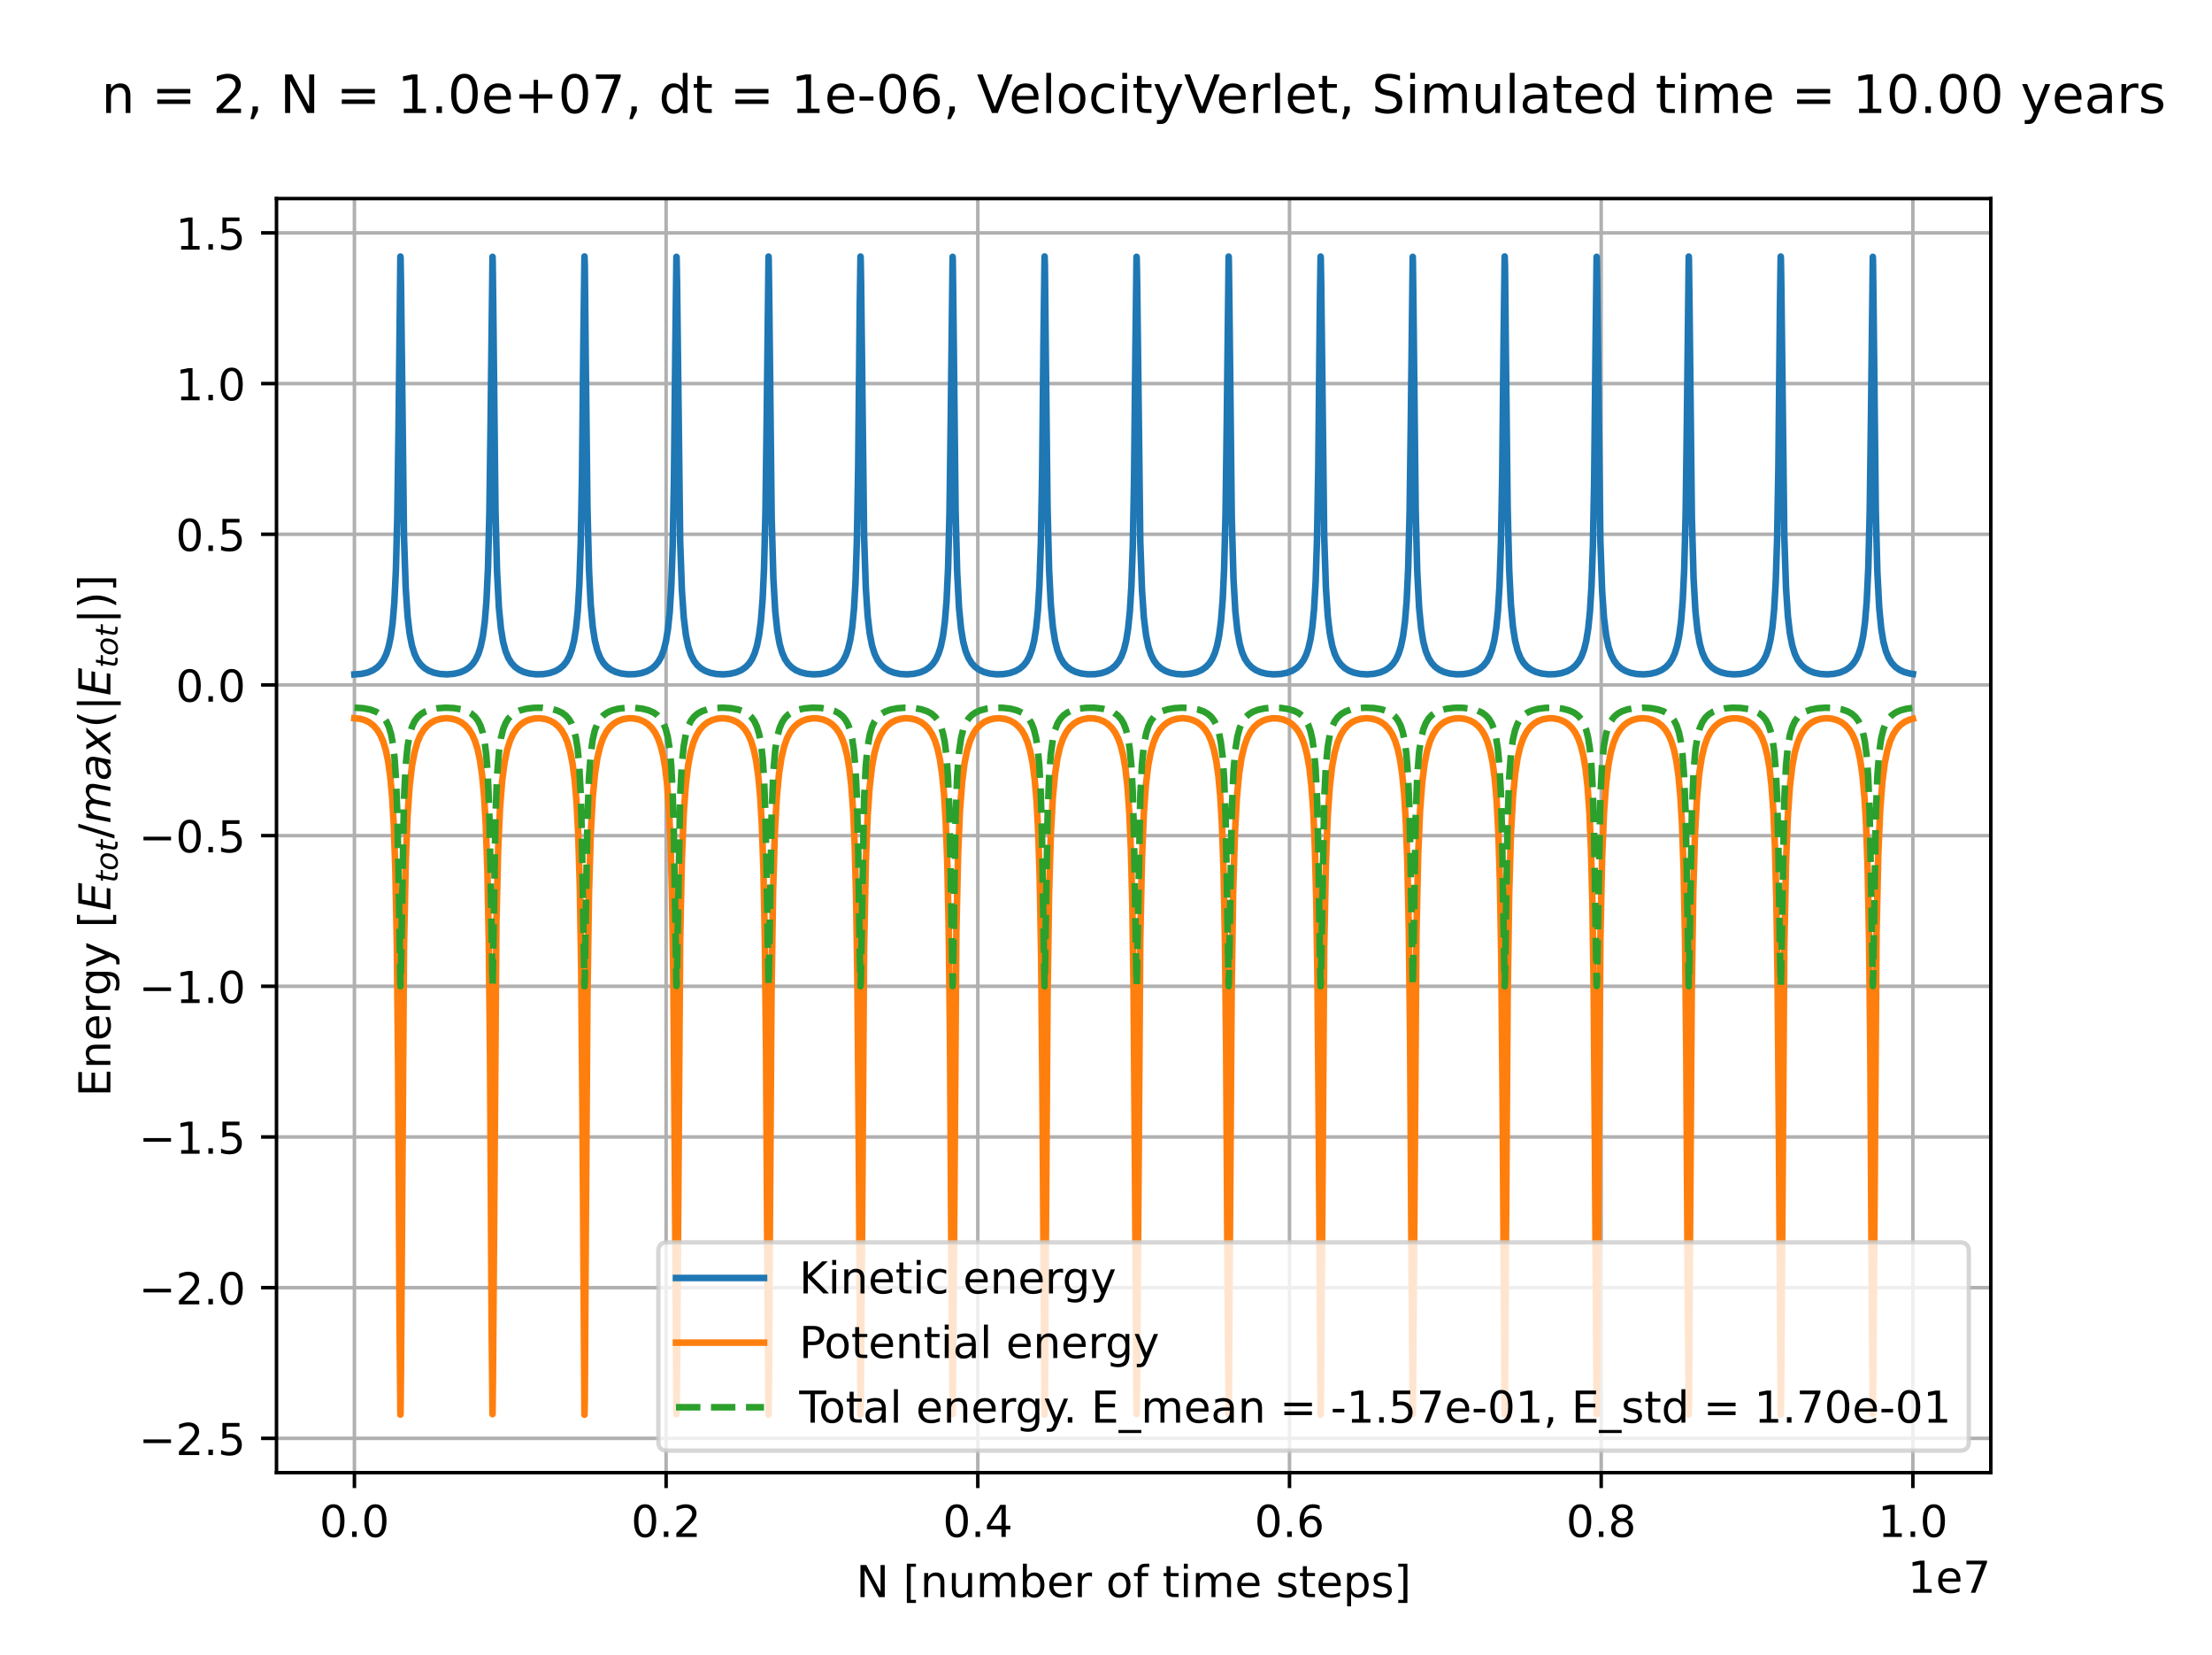 <?xml version="1.0" encoding="utf-8" standalone="no"?>
<!DOCTYPE svg PUBLIC "-//W3C//DTD SVG 1.1//EN"
  "http://www.w3.org/Graphics/SVG/1.1/DTD/svg11.dtd">
<!-- Created with matplotlib (https://matplotlib.org/) -->
<svg height="375.84pt" version="1.1" viewBox="0 0 502.56 375.84" width="502.56pt" xmlns="http://www.w3.org/2000/svg" xmlns:xlink="http://www.w3.org/1999/xlink">
 <defs>
  <style type="text/css">*{stroke-linecap:butt;stroke-linejoin:round;}</style>
 </defs>
 <g id="figure_1">
  <g id="patch_1">
   <path d="M 0 375.84 
L 502.56 375.84 
L 502.56 0 
L 0 0 
z
" style="fill:#ffffff;"/>
  </g>
  <g id="axes_1">
   <g id="patch_2">
    <path d="M 62.82 334.498 
L 452.304 334.498 
L 452.304 45.101 
L 62.82 45.101 
z
" style="fill:#ffffff;"/>
   </g>
   <g id="matplotlib.axis_1">
    <g id="xtick_1">
     <g id="line2d_1">
      <path clip-path="url(#p197d3355b1)" d="M 80.524 334.498 
L 80.524 45.101 
" style="fill:none;stroke:#b0b0b0;stroke-linecap:square;stroke-width:0.8;"/>
     </g>
     <g id="line2d_2">
      <defs>
       <path d="M 0 0 
L 0 3.5 
" id="m3a4d3013c3" style="stroke:#000000;stroke-width:0.8;"/>
      </defs>
      <g>
       <use style="stroke:#000000;stroke-width:0.8;" x="80.524" xlink:href="#m3a4d3013c3" y="334.498"/>
      </g>
     </g>
     <g id="text_1">
      <!-- 0.0 -->
      <g transform="translate(72.572 349.096)scale(0.1 -0.1)">
       <defs>
        <path d="M 31.781 66.406 
Q 24.172 66.406 20.328 58.906 
Q 16.5 51.422 16.5 36.375 
Q 16.5 21.391 20.328 13.891 
Q 24.172 6.391 31.781 6.391 
Q 39.453 6.391 43.281 13.891 
Q 47.125 21.391 47.125 36.375 
Q 47.125 51.422 43.281 58.906 
Q 39.453 66.406 31.781 66.406 
z
M 31.781 74.219 
Q 44.047 74.219 50.516 64.516 
Q 56.984 54.828 56.984 36.375 
Q 56.984 17.969 50.516 8.266 
Q 44.047 -1.422 31.781 -1.422 
Q 19.531 -1.422 13.062 8.266 
Q 6.594 17.969 6.594 36.375 
Q 6.594 54.828 13.062 64.516 
Q 19.531 74.219 31.781 74.219 
z
" id="DejaVuSans-48"/>
        <path d="M 10.688 12.406 
L 21 12.406 
L 21 0 
L 10.688 0 
z
" id="DejaVuSans-46"/>
       </defs>
       <use xlink:href="#DejaVuSans-48"/>
       <use x="63.623" xlink:href="#DejaVuSans-46"/>
       <use x="95.41" xlink:href="#DejaVuSans-48"/>
      </g>
     </g>
    </g>
    <g id="xtick_2">
     <g id="line2d_3">
      <path clip-path="url(#p197d3355b1)" d="M 151.339 334.498 
L 151.339 45.101 
" style="fill:none;stroke:#b0b0b0;stroke-linecap:square;stroke-width:0.8;"/>
     </g>
     <g id="line2d_4">
      <g>
       <use style="stroke:#000000;stroke-width:0.8;" x="151.339" xlink:href="#m3a4d3013c3" y="334.498"/>
      </g>
     </g>
     <g id="text_2">
      <!-- 0.2 -->
      <g transform="translate(143.388 349.096)scale(0.1 -0.1)">
       <defs>
        <path d="M 19.188 8.297 
L 53.609 8.297 
L 53.609 0 
L 7.328 0 
L 7.328 8.297 
Q 12.938 14.109 22.625 23.891 
Q 32.328 33.688 34.812 36.531 
Q 39.547 41.844 41.422 45.531 
Q 43.312 49.219 43.312 52.781 
Q 43.312 58.594 39.234 62.25 
Q 35.156 65.922 28.609 65.922 
Q 23.969 65.922 18.812 64.312 
Q 13.672 62.703 7.812 59.422 
L 7.812 69.391 
Q 13.766 71.781 18.938 73 
Q 24.125 74.219 28.422 74.219 
Q 39.75 74.219 46.484 68.547 
Q 53.219 62.891 53.219 53.422 
Q 53.219 48.922 51.531 44.891 
Q 49.859 40.875 45.406 35.406 
Q 44.188 33.984 37.641 27.219 
Q 31.109 20.453 19.188 8.297 
z
" id="DejaVuSans-50"/>
       </defs>
       <use xlink:href="#DejaVuSans-48"/>
       <use x="63.623" xlink:href="#DejaVuSans-46"/>
       <use x="95.41" xlink:href="#DejaVuSans-50"/>
      </g>
     </g>
    </g>
    <g id="xtick_3">
     <g id="line2d_5">
      <path clip-path="url(#p197d3355b1)" d="M 222.154 334.498 
L 222.154 45.101 
" style="fill:none;stroke:#b0b0b0;stroke-linecap:square;stroke-width:0.8;"/>
     </g>
     <g id="line2d_6">
      <g>
       <use style="stroke:#000000;stroke-width:0.8;" x="222.154" xlink:href="#m3a4d3013c3" y="334.498"/>
      </g>
     </g>
     <g id="text_3">
      <!-- 0.4 -->
      <g transform="translate(214.203 349.096)scale(0.1 -0.1)">
       <defs>
        <path d="M 37.797 64.312 
L 12.891 25.391 
L 37.797 25.391 
z
M 35.203 72.906 
L 47.609 72.906 
L 47.609 25.391 
L 58.016 25.391 
L 58.016 17.188 
L 47.609 17.188 
L 47.609 0 
L 37.797 0 
L 37.797 17.188 
L 4.891 17.188 
L 4.891 26.703 
z
" id="DejaVuSans-52"/>
       </defs>
       <use xlink:href="#DejaVuSans-48"/>
       <use x="63.623" xlink:href="#DejaVuSans-46"/>
       <use x="95.41" xlink:href="#DejaVuSans-52"/>
      </g>
     </g>
    </g>
    <g id="xtick_4">
     <g id="line2d_7">
      <path clip-path="url(#p197d3355b1)" d="M 292.97 334.498 
L 292.97 45.101 
" style="fill:none;stroke:#b0b0b0;stroke-linecap:square;stroke-width:0.8;"/>
     </g>
     <g id="line2d_8">
      <g>
       <use style="stroke:#000000;stroke-width:0.8;" x="292.97" xlink:href="#m3a4d3013c3" y="334.498"/>
      </g>
     </g>
     <g id="text_4">
      <!-- 0.6 -->
      <g transform="translate(285.018 349.096)scale(0.1 -0.1)">
       <defs>
        <path d="M 33.016 40.375 
Q 26.375 40.375 22.484 35.828 
Q 18.609 31.297 18.609 23.391 
Q 18.609 15.531 22.484 10.953 
Q 26.375 6.391 33.016 6.391 
Q 39.656 6.391 43.531 10.953 
Q 47.406 15.531 47.406 23.391 
Q 47.406 31.297 43.531 35.828 
Q 39.656 40.375 33.016 40.375 
z
M 52.594 71.297 
L 52.594 62.312 
Q 48.875 64.062 45.094 64.984 
Q 41.312 65.922 37.594 65.922 
Q 27.828 65.922 22.672 59.328 
Q 17.531 52.734 16.797 39.406 
Q 19.672 43.656 24.016 45.922 
Q 28.375 48.188 33.594 48.188 
Q 44.578 48.188 50.953 41.516 
Q 57.328 34.859 57.328 23.391 
Q 57.328 12.156 50.688 5.359 
Q 44.047 -1.422 33.016 -1.422 
Q 20.359 -1.422 13.672 8.266 
Q 6.984 17.969 6.984 36.375 
Q 6.984 53.656 15.188 63.938 
Q 23.391 74.219 37.203 74.219 
Q 40.922 74.219 44.703 73.484 
Q 48.484 72.75 52.594 71.297 
z
" id="DejaVuSans-54"/>
       </defs>
       <use xlink:href="#DejaVuSans-48"/>
       <use x="63.623" xlink:href="#DejaVuSans-46"/>
       <use x="95.41" xlink:href="#DejaVuSans-54"/>
      </g>
     </g>
    </g>
    <g id="xtick_5">
     <g id="line2d_9">
      <path clip-path="url(#p197d3355b1)" d="M 363.785 334.498 
L 363.785 45.101 
" style="fill:none;stroke:#b0b0b0;stroke-linecap:square;stroke-width:0.8;"/>
     </g>
     <g id="line2d_10">
      <g>
       <use style="stroke:#000000;stroke-width:0.8;" x="363.785" xlink:href="#m3a4d3013c3" y="334.498"/>
      </g>
     </g>
     <g id="text_5">
      <!-- 0.8 -->
      <g transform="translate(355.833 349.096)scale(0.1 -0.1)">
       <defs>
        <path d="M 31.781 34.625 
Q 24.75 34.625 20.719 30.859 
Q 16.703 27.094 16.703 20.516 
Q 16.703 13.922 20.719 10.156 
Q 24.75 6.391 31.781 6.391 
Q 38.812 6.391 42.859 10.172 
Q 46.922 13.969 46.922 20.516 
Q 46.922 27.094 42.891 30.859 
Q 38.875 34.625 31.781 34.625 
z
M 21.922 38.812 
Q 15.578 40.375 12.031 44.719 
Q 8.5 49.078 8.5 55.328 
Q 8.5 64.062 14.719 69.141 
Q 20.953 74.219 31.781 74.219 
Q 42.672 74.219 48.875 69.141 
Q 55.078 64.062 55.078 55.328 
Q 55.078 49.078 51.531 44.719 
Q 48 40.375 41.703 38.812 
Q 48.828 37.156 52.797 32.312 
Q 56.781 27.484 56.781 20.516 
Q 56.781 9.906 50.312 4.234 
Q 43.844 -1.422 31.781 -1.422 
Q 19.734 -1.422 13.25 4.234 
Q 6.781 9.906 6.781 20.516 
Q 6.781 27.484 10.781 32.312 
Q 14.797 37.156 21.922 38.812 
z
M 18.312 54.391 
Q 18.312 48.734 21.844 45.562 
Q 25.391 42.391 31.781 42.391 
Q 38.141 42.391 41.719 45.562 
Q 45.312 48.734 45.312 54.391 
Q 45.312 60.062 41.719 63.234 
Q 38.141 66.406 31.781 66.406 
Q 25.391 66.406 21.844 63.234 
Q 18.312 60.062 18.312 54.391 
z
" id="DejaVuSans-56"/>
       </defs>
       <use xlink:href="#DejaVuSans-48"/>
       <use x="63.623" xlink:href="#DejaVuSans-46"/>
       <use x="95.41" xlink:href="#DejaVuSans-56"/>
      </g>
     </g>
    </g>
    <g id="xtick_6">
     <g id="line2d_11">
      <path clip-path="url(#p197d3355b1)" d="M 434.6 334.498 
L 434.6 45.101 
" style="fill:none;stroke:#b0b0b0;stroke-linecap:square;stroke-width:0.8;"/>
     </g>
     <g id="line2d_12">
      <g>
       <use style="stroke:#000000;stroke-width:0.8;" x="434.6" xlink:href="#m3a4d3013c3" y="334.498"/>
      </g>
     </g>
     <g id="text_6">
      <!-- 1.0 -->
      <g transform="translate(426.649 349.096)scale(0.1 -0.1)">
       <defs>
        <path d="M 12.406 8.297 
L 28.516 8.297 
L 28.516 63.922 
L 10.984 60.406 
L 10.984 69.391 
L 28.422 72.906 
L 38.281 72.906 
L 38.281 8.297 
L 54.391 8.297 
L 54.391 0 
L 12.406 0 
z
" id="DejaVuSans-49"/>
       </defs>
       <use xlink:href="#DejaVuSans-49"/>
       <use x="63.623" xlink:href="#DejaVuSans-46"/>
       <use x="95.41" xlink:href="#DejaVuSans-48"/>
      </g>
     </g>
    </g>
    <g id="text_7">
     <!-- N [number of time steps] -->
     <g transform="translate(194.514 362.774)scale(0.1 -0.1)">
      <defs>
       <path d="M 9.812 72.906 
L 23.094 72.906 
L 55.422 11.922 
L 55.422 72.906 
L 64.984 72.906 
L 64.984 0 
L 51.703 0 
L 19.391 60.984 
L 19.391 0 
L 9.812 0 
z
" id="DejaVuSans-78"/>
       <path id="DejaVuSans-32"/>
       <path d="M 8.594 75.984 
L 29.297 75.984 
L 29.297 69 
L 17.578 69 
L 17.578 -6.203 
L 29.297 -6.203 
L 29.297 -13.188 
L 8.594 -13.188 
z
" id="DejaVuSans-91"/>
       <path d="M 54.891 33.016 
L 54.891 0 
L 45.906 0 
L 45.906 32.719 
Q 45.906 40.484 42.875 44.328 
Q 39.844 48.188 33.797 48.188 
Q 26.516 48.188 22.312 43.547 
Q 18.109 38.922 18.109 30.906 
L 18.109 0 
L 9.078 0 
L 9.078 54.688 
L 18.109 54.688 
L 18.109 46.188 
Q 21.344 51.125 25.703 53.562 
Q 30.078 56 35.797 56 
Q 45.219 56 50.047 50.172 
Q 54.891 44.344 54.891 33.016 
z
" id="DejaVuSans-110"/>
       <path d="M 8.5 21.578 
L 8.5 54.688 
L 17.484 54.688 
L 17.484 21.922 
Q 17.484 14.156 20.5 10.266 
Q 23.531 6.391 29.594 6.391 
Q 36.859 6.391 41.078 11.031 
Q 45.312 15.672 45.312 23.688 
L 45.312 54.688 
L 54.297 54.688 
L 54.297 0 
L 45.312 0 
L 45.312 8.406 
Q 42.047 3.422 37.719 1 
Q 33.406 -1.422 27.688 -1.422 
Q 18.266 -1.422 13.375 4.438 
Q 8.5 10.297 8.5 21.578 
z
M 31.109 56 
z
" id="DejaVuSans-117"/>
       <path d="M 52 44.188 
Q 55.375 50.25 60.062 53.125 
Q 64.75 56 71.094 56 
Q 79.641 56 84.281 50.016 
Q 88.922 44.047 88.922 33.016 
L 88.922 0 
L 79.891 0 
L 79.891 32.719 
Q 79.891 40.578 77.094 44.375 
Q 74.312 48.188 68.609 48.188 
Q 61.625 48.188 57.562 43.547 
Q 53.516 38.922 53.516 30.906 
L 53.516 0 
L 44.484 0 
L 44.484 32.719 
Q 44.484 40.625 41.703 44.406 
Q 38.922 48.188 33.109 48.188 
Q 26.219 48.188 22.156 43.531 
Q 18.109 38.875 18.109 30.906 
L 18.109 0 
L 9.078 0 
L 9.078 54.688 
L 18.109 54.688 
L 18.109 46.188 
Q 21.188 51.219 25.484 53.609 
Q 29.781 56 35.688 56 
Q 41.656 56 45.828 52.969 
Q 50 49.953 52 44.188 
z
" id="DejaVuSans-109"/>
       <path d="M 48.688 27.297 
Q 48.688 37.203 44.609 42.844 
Q 40.531 48.484 33.406 48.484 
Q 26.266 48.484 22.188 42.844 
Q 18.109 37.203 18.109 27.297 
Q 18.109 17.391 22.188 11.75 
Q 26.266 6.109 33.406 6.109 
Q 40.531 6.109 44.609 11.75 
Q 48.688 17.391 48.688 27.297 
z
M 18.109 46.391 
Q 20.953 51.266 25.266 53.625 
Q 29.594 56 35.594 56 
Q 45.562 56 51.781 48.094 
Q 58.016 40.188 58.016 27.297 
Q 58.016 14.406 51.781 6.484 
Q 45.562 -1.422 35.594 -1.422 
Q 29.594 -1.422 25.266 0.953 
Q 20.953 3.328 18.109 8.203 
L 18.109 0 
L 9.078 0 
L 9.078 75.984 
L 18.109 75.984 
z
" id="DejaVuSans-98"/>
       <path d="M 56.203 29.594 
L 56.203 25.203 
L 14.891 25.203 
Q 15.484 15.922 20.484 11.062 
Q 25.484 6.203 34.422 6.203 
Q 39.594 6.203 44.453 7.469 
Q 49.312 8.734 54.109 11.281 
L 54.109 2.781 
Q 49.266 0.734 44.188 -0.344 
Q 39.109 -1.422 33.891 -1.422 
Q 20.797 -1.422 13.156 6.188 
Q 5.516 13.812 5.516 26.812 
Q 5.516 40.234 12.766 48.109 
Q 20.016 56 32.328 56 
Q 43.359 56 49.781 48.891 
Q 56.203 41.797 56.203 29.594 
z
M 47.219 32.234 
Q 47.125 39.594 43.094 43.984 
Q 39.062 48.391 32.422 48.391 
Q 24.906 48.391 20.391 44.141 
Q 15.875 39.891 15.188 32.172 
z
" id="DejaVuSans-101"/>
       <path d="M 41.109 46.297 
Q 39.594 47.172 37.812 47.578 
Q 36.031 48 33.891 48 
Q 26.266 48 22.188 43.047 
Q 18.109 38.094 18.109 28.812 
L 18.109 0 
L 9.078 0 
L 9.078 54.688 
L 18.109 54.688 
L 18.109 46.188 
Q 20.953 51.172 25.484 53.578 
Q 30.031 56 36.531 56 
Q 37.453 56 38.578 55.875 
Q 39.703 55.766 41.062 55.516 
z
" id="DejaVuSans-114"/>
       <path d="M 30.609 48.391 
Q 23.391 48.391 19.188 42.75 
Q 14.984 37.109 14.984 27.297 
Q 14.984 17.484 19.156 11.844 
Q 23.344 6.203 30.609 6.203 
Q 37.797 6.203 41.984 11.859 
Q 46.188 17.531 46.188 27.297 
Q 46.188 37.016 41.984 42.703 
Q 37.797 48.391 30.609 48.391 
z
M 30.609 56 
Q 42.328 56 49.016 48.375 
Q 55.719 40.766 55.719 27.297 
Q 55.719 13.875 49.016 6.219 
Q 42.328 -1.422 30.609 -1.422 
Q 18.844 -1.422 12.172 6.219 
Q 5.516 13.875 5.516 27.297 
Q 5.516 40.766 12.172 48.375 
Q 18.844 56 30.609 56 
z
" id="DejaVuSans-111"/>
       <path d="M 37.109 75.984 
L 37.109 68.5 
L 28.516 68.5 
Q 23.688 68.5 21.797 66.547 
Q 19.922 64.594 19.922 59.516 
L 19.922 54.688 
L 34.719 54.688 
L 34.719 47.703 
L 19.922 47.703 
L 19.922 0 
L 10.891 0 
L 10.891 47.703 
L 2.297 47.703 
L 2.297 54.688 
L 10.891 54.688 
L 10.891 58.5 
Q 10.891 67.625 15.141 71.797 
Q 19.391 75.984 28.609 75.984 
z
" id="DejaVuSans-102"/>
       <path d="M 18.312 70.219 
L 18.312 54.688 
L 36.812 54.688 
L 36.812 47.703 
L 18.312 47.703 
L 18.312 18.016 
Q 18.312 11.328 20.141 9.422 
Q 21.969 7.516 27.594 7.516 
L 36.812 7.516 
L 36.812 0 
L 27.594 0 
Q 17.188 0 13.234 3.875 
Q 9.281 7.766 9.281 18.016 
L 9.281 47.703 
L 2.688 47.703 
L 2.688 54.688 
L 9.281 54.688 
L 9.281 70.219 
z
" id="DejaVuSans-116"/>
       <path d="M 9.422 54.688 
L 18.406 54.688 
L 18.406 0 
L 9.422 0 
z
M 9.422 75.984 
L 18.406 75.984 
L 18.406 64.594 
L 9.422 64.594 
z
" id="DejaVuSans-105"/>
       <path d="M 44.281 53.078 
L 44.281 44.578 
Q 40.484 46.531 36.375 47.5 
Q 32.281 48.484 27.875 48.484 
Q 21.188 48.484 17.844 46.438 
Q 14.5 44.391 14.5 40.281 
Q 14.5 37.156 16.891 35.375 
Q 19.281 33.594 26.516 31.984 
L 29.594 31.297 
Q 39.156 29.25 43.188 25.516 
Q 47.219 21.781 47.219 15.094 
Q 47.219 7.469 41.188 3.016 
Q 35.156 -1.422 24.609 -1.422 
Q 20.219 -1.422 15.453 -0.562 
Q 10.688 0.297 5.422 2 
L 5.422 11.281 
Q 10.406 8.688 15.234 7.391 
Q 20.062 6.109 24.812 6.109 
Q 31.156 6.109 34.562 8.281 
Q 37.984 10.453 37.984 14.406 
Q 37.984 18.062 35.516 20.016 
Q 33.062 21.969 24.703 23.781 
L 21.578 24.516 
Q 13.234 26.266 9.516 29.906 
Q 5.812 33.547 5.812 39.891 
Q 5.812 47.609 11.281 51.797 
Q 16.75 56 26.812 56 
Q 31.781 56 36.172 55.266 
Q 40.578 54.547 44.281 53.078 
z
" id="DejaVuSans-115"/>
       <path d="M 18.109 8.203 
L 18.109 -20.797 
L 9.078 -20.797 
L 9.078 54.688 
L 18.109 54.688 
L 18.109 46.391 
Q 20.953 51.266 25.266 53.625 
Q 29.594 56 35.594 56 
Q 45.562 56 51.781 48.094 
Q 58.016 40.188 58.016 27.297 
Q 58.016 14.406 51.781 6.484 
Q 45.562 -1.422 35.594 -1.422 
Q 29.594 -1.422 25.266 0.953 
Q 20.953 3.328 18.109 8.203 
z
M 48.688 27.297 
Q 48.688 37.203 44.609 42.844 
Q 40.531 48.484 33.406 48.484 
Q 26.266 48.484 22.188 42.844 
Q 18.109 37.203 18.109 27.297 
Q 18.109 17.391 22.188 11.75 
Q 26.266 6.109 33.406 6.109 
Q 40.531 6.109 44.609 11.75 
Q 48.688 17.391 48.688 27.297 
z
" id="DejaVuSans-112"/>
       <path d="M 30.422 75.984 
L 30.422 -13.188 
L 9.719 -13.188 
L 9.719 -6.203 
L 21.391 -6.203 
L 21.391 69 
L 9.719 69 
L 9.719 75.984 
z
" id="DejaVuSans-93"/>
      </defs>
      <use xlink:href="#DejaVuSans-78"/>
      <use x="74.805" xlink:href="#DejaVuSans-32"/>
      <use x="106.592" xlink:href="#DejaVuSans-91"/>
      <use x="145.605" xlink:href="#DejaVuSans-110"/>
      <use x="208.984" xlink:href="#DejaVuSans-117"/>
      <use x="272.363" xlink:href="#DejaVuSans-109"/>
      <use x="369.775" xlink:href="#DejaVuSans-98"/>
      <use x="433.252" xlink:href="#DejaVuSans-101"/>
      <use x="494.775" xlink:href="#DejaVuSans-114"/>
      <use x="535.889" xlink:href="#DejaVuSans-32"/>
      <use x="567.676" xlink:href="#DejaVuSans-111"/>
      <use x="628.857" xlink:href="#DejaVuSans-102"/>
      <use x="664.062" xlink:href="#DejaVuSans-32"/>
      <use x="695.85" xlink:href="#DejaVuSans-116"/>
      <use x="735.059" xlink:href="#DejaVuSans-105"/>
      <use x="762.842" xlink:href="#DejaVuSans-109"/>
      <use x="860.254" xlink:href="#DejaVuSans-101"/>
      <use x="921.777" xlink:href="#DejaVuSans-32"/>
      <use x="953.564" xlink:href="#DejaVuSans-115"/>
      <use x="1005.664" xlink:href="#DejaVuSans-116"/>
      <use x="1044.873" xlink:href="#DejaVuSans-101"/>
      <use x="1106.396" xlink:href="#DejaVuSans-112"/>
      <use x="1169.873" xlink:href="#DejaVuSans-115"/>
      <use x="1221.973" xlink:href="#DejaVuSans-93"/>
     </g>
    </g>
    <g id="text_8">
     <!-- 1e7 -->
     <g transform="translate(433.426 361.774)scale(0.1 -0.1)">
      <defs>
       <path d="M 8.203 72.906 
L 55.078 72.906 
L 55.078 68.703 
L 28.609 0 
L 18.312 0 
L 43.219 64.594 
L 8.203 64.594 
z
" id="DejaVuSans-55"/>
      </defs>
      <use xlink:href="#DejaVuSans-49"/>
      <use x="63.623" xlink:href="#DejaVuSans-101"/>
      <use x="125.146" xlink:href="#DejaVuSans-55"/>
     </g>
    </g>
   </g>
   <g id="matplotlib.axis_2">
    <g id="ytick_1">
     <g id="line2d_13">
      <path clip-path="url(#p197d3355b1)" d="M 62.82 326.702 
L 452.304 326.702 
" style="fill:none;stroke:#b0b0b0;stroke-linecap:square;stroke-width:0.8;"/>
     </g>
     <g id="line2d_14">
      <defs>
       <path d="M 0 0 
L -3.5 0 
" id="m0563978deb" style="stroke:#000000;stroke-width:0.8;"/>
      </defs>
      <g>
       <use style="stroke:#000000;stroke-width:0.8;" x="62.82" xlink:href="#m0563978deb" y="326.702"/>
      </g>
     </g>
     <g id="text_9">
      <!-- −2.5 -->
      <g transform="translate(31.537 330.501)scale(0.1 -0.1)">
       <defs>
        <path d="M 10.594 35.5 
L 73.188 35.5 
L 73.188 27.203 
L 10.594 27.203 
z
" id="DejaVuSans-8722"/>
        <path d="M 10.797 72.906 
L 49.516 72.906 
L 49.516 64.594 
L 19.828 64.594 
L 19.828 46.734 
Q 21.969 47.469 24.109 47.828 
Q 26.266 48.188 28.422 48.188 
Q 40.625 48.188 47.75 41.5 
Q 54.891 34.812 54.891 23.391 
Q 54.891 11.625 47.562 5.094 
Q 40.234 -1.422 26.906 -1.422 
Q 22.312 -1.422 17.547 -0.641 
Q 12.797 0.141 7.719 1.703 
L 7.719 11.625 
Q 12.109 9.234 16.797 8.062 
Q 21.484 6.891 26.703 6.891 
Q 35.156 6.891 40.078 11.328 
Q 45.016 15.766 45.016 23.391 
Q 45.016 31 40.078 35.438 
Q 35.156 39.891 26.703 39.891 
Q 22.75 39.891 18.812 39.016 
Q 14.891 38.141 10.797 36.281 
z
" id="DejaVuSans-53"/>
       </defs>
       <use xlink:href="#DejaVuSans-8722"/>
       <use x="83.789" xlink:href="#DejaVuSans-50"/>
       <use x="147.412" xlink:href="#DejaVuSans-46"/>
       <use x="179.199" xlink:href="#DejaVuSans-53"/>
      </g>
     </g>
    </g>
    <g id="ytick_2">
     <g id="line2d_15">
      <path clip-path="url(#p197d3355b1)" d="M 62.82 292.476 
L 452.304 292.476 
" style="fill:none;stroke:#b0b0b0;stroke-linecap:square;stroke-width:0.8;"/>
     </g>
     <g id="line2d_16">
      <g>
       <use style="stroke:#000000;stroke-width:0.8;" x="62.82" xlink:href="#m0563978deb" y="292.476"/>
      </g>
     </g>
     <g id="text_10">
      <!-- −2.0 -->
      <g transform="translate(31.537 296.276)scale(0.1 -0.1)">
       <use xlink:href="#DejaVuSans-8722"/>
       <use x="83.789" xlink:href="#DejaVuSans-50"/>
       <use x="147.412" xlink:href="#DejaVuSans-46"/>
       <use x="179.199" xlink:href="#DejaVuSans-48"/>
      </g>
     </g>
    </g>
    <g id="ytick_3">
     <g id="line2d_17">
      <path clip-path="url(#p197d3355b1)" d="M 62.82 258.251 
L 452.304 258.251 
" style="fill:none;stroke:#b0b0b0;stroke-linecap:square;stroke-width:0.8;"/>
     </g>
     <g id="line2d_18">
      <g>
       <use style="stroke:#000000;stroke-width:0.8;" x="62.82" xlink:href="#m0563978deb" y="258.251"/>
      </g>
     </g>
     <g id="text_11">
      <!-- −1.5 -->
      <g transform="translate(31.537 262.05)scale(0.1 -0.1)">
       <use xlink:href="#DejaVuSans-8722"/>
       <use x="83.789" xlink:href="#DejaVuSans-49"/>
       <use x="147.412" xlink:href="#DejaVuSans-46"/>
       <use x="179.199" xlink:href="#DejaVuSans-53"/>
      </g>
     </g>
    </g>
    <g id="ytick_4">
     <g id="line2d_19">
      <path clip-path="url(#p197d3355b1)" d="M 62.82 224.025 
L 452.304 224.025 
" style="fill:none;stroke:#b0b0b0;stroke-linecap:square;stroke-width:0.8;"/>
     </g>
     <g id="line2d_20">
      <g>
       <use style="stroke:#000000;stroke-width:0.8;" x="62.82" xlink:href="#m0563978deb" y="224.025"/>
      </g>
     </g>
     <g id="text_12">
      <!-- −1.0 -->
      <g transform="translate(31.537 227.824)scale(0.1 -0.1)">
       <use xlink:href="#DejaVuSans-8722"/>
       <use x="83.789" xlink:href="#DejaVuSans-49"/>
       <use x="147.412" xlink:href="#DejaVuSans-46"/>
       <use x="179.199" xlink:href="#DejaVuSans-48"/>
      </g>
     </g>
    </g>
    <g id="ytick_5">
     <g id="line2d_21">
      <path clip-path="url(#p197d3355b1)" d="M 62.82 189.799 
L 452.304 189.799 
" style="fill:none;stroke:#b0b0b0;stroke-linecap:square;stroke-width:0.8;"/>
     </g>
     <g id="line2d_22">
      <g>
       <use style="stroke:#000000;stroke-width:0.8;" x="62.82" xlink:href="#m0563978deb" y="189.799"/>
      </g>
     </g>
     <g id="text_13">
      <!-- −0.5 -->
      <g transform="translate(31.537 193.598)scale(0.1 -0.1)">
       <use xlink:href="#DejaVuSans-8722"/>
       <use x="83.789" xlink:href="#DejaVuSans-48"/>
       <use x="147.412" xlink:href="#DejaVuSans-46"/>
       <use x="179.199" xlink:href="#DejaVuSans-53"/>
      </g>
     </g>
    </g>
    <g id="ytick_6">
     <g id="line2d_23">
      <path clip-path="url(#p197d3355b1)" d="M 62.82 155.573 
L 452.304 155.573 
" style="fill:none;stroke:#b0b0b0;stroke-linecap:square;stroke-width:0.8;"/>
     </g>
     <g id="line2d_24">
      <g>
       <use style="stroke:#000000;stroke-width:0.8;" x="62.82" xlink:href="#m0563978deb" y="155.573"/>
      </g>
     </g>
     <g id="text_14">
      <!-- 0.0 -->
      <g transform="translate(39.917 159.373)scale(0.1 -0.1)">
       <use xlink:href="#DejaVuSans-48"/>
       <use x="63.623" xlink:href="#DejaVuSans-46"/>
       <use x="95.41" xlink:href="#DejaVuSans-48"/>
      </g>
     </g>
    </g>
    <g id="ytick_7">
     <g id="line2d_25">
      <path clip-path="url(#p197d3355b1)" d="M 62.82 121.348 
L 452.304 121.348 
" style="fill:none;stroke:#b0b0b0;stroke-linecap:square;stroke-width:0.8;"/>
     </g>
     <g id="line2d_26">
      <g>
       <use style="stroke:#000000;stroke-width:0.8;" x="62.82" xlink:href="#m0563978deb" y="121.348"/>
      </g>
     </g>
     <g id="text_15">
      <!-- 0.5 -->
      <g transform="translate(39.917 125.147)scale(0.1 -0.1)">
       <use xlink:href="#DejaVuSans-48"/>
       <use x="63.623" xlink:href="#DejaVuSans-46"/>
       <use x="95.41" xlink:href="#DejaVuSans-53"/>
      </g>
     </g>
    </g>
    <g id="ytick_8">
     <g id="line2d_27">
      <path clip-path="url(#p197d3355b1)" d="M 62.82 87.122 
L 452.304 87.122 
" style="fill:none;stroke:#b0b0b0;stroke-linecap:square;stroke-width:0.8;"/>
     </g>
     <g id="line2d_28">
      <g>
       <use style="stroke:#000000;stroke-width:0.8;" x="62.82" xlink:href="#m0563978deb" y="87.122"/>
      </g>
     </g>
     <g id="text_16">
      <!-- 1.0 -->
      <g transform="translate(39.917 90.921)scale(0.1 -0.1)">
       <use xlink:href="#DejaVuSans-49"/>
       <use x="63.623" xlink:href="#DejaVuSans-46"/>
       <use x="95.41" xlink:href="#DejaVuSans-48"/>
      </g>
     </g>
    </g>
    <g id="ytick_9">
     <g id="line2d_29">
      <path clip-path="url(#p197d3355b1)" d="M 62.82 52.896 
L 452.304 52.896 
" style="fill:none;stroke:#b0b0b0;stroke-linecap:square;stroke-width:0.8;"/>
     </g>
     <g id="line2d_30">
      <g>
       <use style="stroke:#000000;stroke-width:0.8;" x="62.82" xlink:href="#m0563978deb" y="52.896"/>
      </g>
     </g>
     <g id="text_17">
      <!-- 1.5 -->
      <g transform="translate(39.917 56.695)scale(0.1 -0.1)">
       <use xlink:href="#DejaVuSans-49"/>
       <use x="63.623" xlink:href="#DejaVuSans-46"/>
       <use x="95.41" xlink:href="#DejaVuSans-53"/>
      </g>
     </g>
    </g>
    <g id="text_18">
     <!-- Energy $[E_{tot}/max(|E_{tot}|)]$ -->
     <g transform="translate(25.137 249.099)rotate(-90)scale(0.1 -0.1)">
      <defs>
       <path d="M 9.812 72.906 
L 55.906 72.906 
L 55.906 64.594 
L 19.672 64.594 
L 19.672 43.016 
L 54.391 43.016 
L 54.391 34.719 
L 19.672 34.719 
L 19.672 8.297 
L 56.781 8.297 
L 56.781 0 
L 9.812 0 
z
" id="DejaVuSans-69"/>
       <path d="M 45.406 27.984 
Q 45.406 37.75 41.375 43.109 
Q 37.359 48.484 30.078 48.484 
Q 22.859 48.484 18.828 43.109 
Q 14.797 37.75 14.797 27.984 
Q 14.797 18.266 18.828 12.891 
Q 22.859 7.516 30.078 7.516 
Q 37.359 7.516 41.375 12.891 
Q 45.406 18.266 45.406 27.984 
z
M 54.391 6.781 
Q 54.391 -7.172 48.188 -13.984 
Q 42 -20.797 29.203 -20.797 
Q 24.469 -20.797 20.266 -20.094 
Q 16.062 -19.391 12.109 -17.922 
L 12.109 -9.188 
Q 16.062 -11.328 19.922 -12.344 
Q 23.781 -13.375 27.781 -13.375 
Q 36.625 -13.375 41.016 -8.766 
Q 45.406 -4.156 45.406 5.172 
L 45.406 9.625 
Q 42.625 4.781 38.281 2.391 
Q 33.938 0 27.875 0 
Q 17.828 0 11.672 7.656 
Q 5.516 15.328 5.516 27.984 
Q 5.516 40.672 11.672 48.328 
Q 17.828 56 27.875 56 
Q 33.938 56 38.281 53.609 
Q 42.625 51.219 45.406 46.391 
L 45.406 54.688 
L 54.391 54.688 
z
" id="DejaVuSans-103"/>
       <path d="M 32.172 -5.078 
Q 28.375 -14.844 24.75 -17.812 
Q 21.141 -20.797 15.094 -20.797 
L 7.906 -20.797 
L 7.906 -13.281 
L 13.188 -13.281 
Q 16.891 -13.281 18.938 -11.516 
Q 21 -9.766 23.484 -3.219 
L 25.094 0.875 
L 2.984 54.688 
L 12.5 54.688 
L 29.594 11.922 
L 46.688 54.688 
L 56.203 54.688 
z
" id="DejaVuSans-121"/>
       <path d="M 16.891 72.906 
L 62.984 72.906 
L 61.375 64.594 
L 25.094 64.594 
L 20.906 43.016 
L 55.719 43.016 
L 54.109 34.719 
L 19.281 34.719 
L 14.203 8.297 
L 51.312 8.297 
L 49.703 0 
L 2.688 0 
z
" id="DejaVuSans-Oblique-69"/>
       <path d="M 42.281 54.688 
L 40.922 47.703 
L 23 47.703 
L 17.188 18.016 
Q 16.891 16.359 16.75 15.234 
Q 16.609 14.109 16.609 13.484 
Q 16.609 10.359 18.484 8.938 
Q 20.359 7.516 24.516 7.516 
L 33.594 7.516 
L 32.078 0 
L 23.484 0 
Q 15.484 0 11.547 3.125 
Q 7.625 6.25 7.625 12.594 
Q 7.625 13.719 7.766 15.062 
Q 7.906 16.406 8.203 18.016 
L 14.016 47.703 
L 6.391 47.703 
L 7.812 54.688 
L 15.281 54.688 
L 18.312 70.219 
L 27.297 70.219 
L 24.312 54.688 
z
" id="DejaVuSans-Oblique-116"/>
       <path d="M 25.391 -1.422 
Q 15.766 -1.422 10.172 4.516 
Q 4.594 10.453 4.594 20.703 
Q 4.594 26.656 6.516 32.828 
Q 8.453 39.016 11.531 43.219 
Q 16.359 49.75 22.312 52.875 
Q 28.266 56 35.797 56 
Q 45.125 56 50.859 50.188 
Q 56.594 44.391 56.594 35.016 
Q 56.594 28.516 54.688 22.062 
Q 52.781 15.625 49.703 11.375 
Q 44.922 4.828 38.969 1.703 
Q 33.016 -1.422 25.391 -1.422 
z
M 13.922 21 
Q 13.922 13.578 17.016 9.891 
Q 20.125 6.203 26.422 6.203 
Q 35.453 6.203 41.375 14.078 
Q 47.312 21.969 47.312 34.078 
Q 47.312 41.156 44.141 44.766 
Q 40.969 48.391 34.812 48.391 
Q 29.734 48.391 25.781 46.016 
Q 21.828 43.656 18.703 38.812 
Q 16.406 35.203 15.156 30.562 
Q 13.922 25.922 13.922 21 
z
" id="DejaVuSans-Oblique-111"/>
       <path d="M 25.391 72.906 
L 33.688 72.906 
L 8.297 -9.281 
L 0 -9.281 
z
" id="DejaVuSans-47"/>
       <path d="M 89.797 33.016 
L 83.406 0 
L 74.422 0 
L 80.719 32.719 
Q 81.109 34.812 81.297 36.328 
Q 81.5 37.844 81.5 38.922 
Q 81.5 43.312 79.047 45.75 
Q 76.609 48.188 72.219 48.188 
Q 65.672 48.188 60.547 43.281 
Q 55.422 38.375 53.906 30.516 
L 47.906 0 
L 38.922 0 
L 45.312 32.719 
Q 45.703 34.516 45.891 36.047 
Q 46.094 37.594 46.094 38.812 
Q 46.094 43.266 43.656 45.719 
Q 41.219 48.188 36.922 48.188 
Q 30.281 48.188 25.141 43.281 
Q 20.016 38.375 18.5 30.516 
L 12.5 0 
L 3.516 0 
L 14.203 54.688 
L 23.188 54.688 
L 21.484 46.188 
Q 25.141 50.984 30.047 53.484 
Q 34.969 56 40.578 56 
Q 46.531 56 50.359 52.875 
Q 54.203 49.75 54.984 44.188 
Q 59.078 49.953 64.469 52.969 
Q 69.875 56 75.875 56 
Q 82.906 56 86.734 51.953 
Q 90.578 47.906 90.578 40.484 
Q 90.578 38.875 90.375 36.938 
Q 90.188 35.016 89.797 33.016 
z
" id="DejaVuSans-Oblique-109"/>
       <path d="M 53.719 31.203 
L 47.609 0 
L 38.625 0 
L 40.281 8.297 
Q 36.328 3.422 31.266 1 
Q 26.219 -1.422 20.016 -1.422 
Q 13.031 -1.422 8.562 2.844 
Q 4.109 7.125 4.109 13.812 
Q 4.109 23.391 11.75 28.953 
Q 19.391 34.516 32.812 34.516 
L 45.312 34.516 
L 45.797 36.922 
Q 45.906 37.312 45.953 37.766 
Q 46 38.234 46 39.203 
Q 46 43.562 42.453 45.969 
Q 38.922 48.391 32.516 48.391 
Q 28.125 48.391 23.5 47.266 
Q 18.891 46.141 14.016 43.891 
L 15.578 52.203 
Q 20.656 54.109 25.516 55.047 
Q 30.375 56 34.906 56 
Q 44.578 56 49.625 51.797 
Q 54.688 47.609 54.688 39.594 
Q 54.688 37.984 54.438 35.812 
Q 54.203 33.641 53.719 31.203 
z
M 44 27.484 
L 35.016 27.484 
Q 23.969 27.484 18.672 24.531 
Q 13.375 21.578 13.375 15.375 
Q 13.375 11.078 16.078 8.641 
Q 18.797 6.203 23.578 6.203 
Q 30.906 6.203 36.375 11.453 
Q 41.844 16.703 43.609 25.484 
z
" id="DejaVuSans-Oblique-97"/>
       <path d="M 60.016 54.688 
L 34.906 27.875 
L 50.297 0 
L 39.984 0 
L 28.422 21.688 
L 8.297 0 
L -2.594 0 
L 24.312 28.812 
L 10.016 54.688 
L 20.312 54.688 
L 30.812 34.906 
L 49.125 54.688 
z
" id="DejaVuSans-Oblique-120"/>
       <path d="M 31 75.875 
Q 24.469 64.656 21.281 53.656 
Q 18.109 42.672 18.109 31.391 
Q 18.109 20.125 21.312 9.062 
Q 24.516 -2 31 -13.188 
L 23.188 -13.188 
Q 15.875 -1.703 12.234 9.375 
Q 8.594 20.453 8.594 31.391 
Q 8.594 42.281 12.203 53.312 
Q 15.828 64.359 23.188 75.875 
z
" id="DejaVuSans-40"/>
       <path d="M 21 76.422 
L 21 -23.578 
L 12.703 -23.578 
L 12.703 76.422 
z
" id="DejaVuSans-124"/>
       <path d="M 8.016 75.875 
L 15.828 75.875 
Q 23.141 64.359 26.781 53.312 
Q 30.422 42.281 30.422 31.391 
Q 30.422 20.453 26.781 9.375 
Q 23.141 -1.703 15.828 -13.188 
L 8.016 -13.188 
Q 14.5 -2 17.703 9.062 
Q 20.906 20.125 20.906 31.391 
Q 20.906 42.672 17.703 53.656 
Q 14.5 64.656 8.016 75.875 
z
" id="DejaVuSans-41"/>
      </defs>
      <use transform="translate(0 0.578)" xlink:href="#DejaVuSans-69"/>
      <use transform="translate(63.184 0.578)" xlink:href="#DejaVuSans-110"/>
      <use transform="translate(126.562 0.578)" xlink:href="#DejaVuSans-101"/>
      <use transform="translate(188.086 0.578)" xlink:href="#DejaVuSans-114"/>
      <use transform="translate(229.199 0.578)" xlink:href="#DejaVuSans-103"/>
      <use transform="translate(292.676 0.578)" xlink:href="#DejaVuSans-121"/>
      <use transform="translate(351.855 0.578)" xlink:href="#DejaVuSans-32"/>
      <use transform="translate(383.643 0.578)" xlink:href="#DejaVuSans-91"/>
      <use transform="translate(422.656 0.578)" xlink:href="#DejaVuSans-Oblique-69"/>
      <use transform="translate(485.84 -15.828)scale(0.7)" xlink:href="#DejaVuSans-Oblique-116"/>
      <use transform="translate(513.286 -15.828)scale(0.7)" xlink:href="#DejaVuSans-Oblique-111"/>
      <use transform="translate(556.113 -15.828)scale(0.7)" xlink:href="#DejaVuSans-Oblique-116"/>
      <use transform="translate(586.294 0.578)" xlink:href="#DejaVuSans-47"/>
      <use transform="translate(619.985 0.578)" xlink:href="#DejaVuSans-Oblique-109"/>
      <use transform="translate(717.397 0.578)" xlink:href="#DejaVuSans-Oblique-97"/>
      <use transform="translate(778.677 0.578)" xlink:href="#DejaVuSans-Oblique-120"/>
      <use transform="translate(837.856 0.578)" xlink:href="#DejaVuSans-40"/>
      <use transform="translate(876.87 0.578)" xlink:href="#DejaVuSans-124"/>
      <use transform="translate(910.562 0.578)" xlink:href="#DejaVuSans-Oblique-69"/>
      <use transform="translate(973.745 -15.828)scale(0.7)" xlink:href="#DejaVuSans-Oblique-116"/>
      <use transform="translate(1001.191 -15.828)scale(0.7)" xlink:href="#DejaVuSans-Oblique-111"/>
      <use transform="translate(1044.019 -15.828)scale(0.7)" xlink:href="#DejaVuSans-Oblique-116"/>
      <use transform="translate(1074.199 0.578)" xlink:href="#DejaVuSans-124"/>
      <use transform="translate(1107.891 0.578)" xlink:href="#DejaVuSans-41"/>
      <use transform="translate(1146.904 0.578)" xlink:href="#DejaVuSans-93"/>
     </g>
    </g>
   </g>
   <g id="line2d_31">
    <path clip-path="url(#p197d3355b1)" d="M 80.524 153.178 
L 82.082 153.07 
L 83.498 152.755 
L 84.667 152.279 
L 85.623 151.66 
L 86.437 150.87 
L 87.146 149.857 
L 87.748 148.595 
L 88.279 146.955 
L 88.775 144.634 
L 89.2 141.52 
L 89.589 136.88 
L 89.943 129.583 
L 90.262 117.463 
L 90.545 97.131 
L 90.97 58.276 
L 91.006 58.579 
L 91.112 64.949 
L 91.785 121.802 
L 92.174 133.468 
L 92.599 139.942 
L 93.059 143.889 
L 93.591 146.625 
L 94.193 148.559 
L 94.83 149.894 
L 95.574 150.936 
L 96.423 151.732 
L 97.415 152.343 
L 98.584 152.794 
L 99.965 153.082 
L 101.523 153.178 
L 103.081 153.056 
L 104.497 152.726 
L 105.666 152.23 
L 106.622 151.586 
L 107.401 150.803 
L 108.074 149.82 
L 108.676 148.541 
L 109.207 146.875 
L 109.703 144.509 
L 110.128 141.322 
L 110.517 136.548 
L 110.871 128.988 
L 111.19 116.333 
L 111.473 95.067 
L 111.898 58.337 
L 111.934 59.238 
L 112.075 70.69 
L 112.571 115.949 
L 112.925 129.777 
L 113.35 138.013 
L 113.81 142.777 
L 114.306 145.789 
L 114.873 147.931 
L 115.51 149.479 
L 116.218 150.615 
L 116.997 151.458 
L 117.918 152.126 
L 119.016 152.639 
L 120.326 152.994 
L 121.813 153.166 
L 123.407 153.128 
L 124.894 152.873 
L 126.133 152.447 
L 127.16 151.867 
L 128.01 151.137 
L 128.718 150.247 
L 129.356 149.081 
L 129.922 147.552 
L 130.418 145.548 
L 130.879 142.665 
L 131.268 138.76 
L 131.622 132.866 
L 131.941 123.536 
L 132.224 108.333 
L 132.543 77.115 
L 132.791 58.255 
L 132.862 60.236 
L 133.074 81.241 
L 133.464 115.156 
L 133.818 129.39 
L 134.207 137.307 
L 134.668 142.381 
L 135.163 145.548 
L 135.73 147.779 
L 136.367 149.381 
L 137.075 150.55 
L 137.855 151.413 
L 138.775 152.097 
L 139.838 152.607 
L 141.112 152.971 
L 142.6 153.16 
L 144.193 153.138 
L 145.68 152.903 
L 146.955 152.484 
L 148.018 151.901 
L 148.867 151.188 
L 149.611 150.268 
L 150.248 149.112 
L 150.815 147.598 
L 151.311 145.617 
L 151.771 142.776 
L 152.161 138.938 
L 152.515 133.169 
L 152.833 124.082 
L 153.117 109.335 
L 153.435 78.758 
L 153.683 58.336 
L 153.719 58.439 
L 153.825 64.323 
L 154.533 122.98 
L 154.923 134.042 
L 155.348 140.253 
L 155.843 144.295 
L 156.375 146.875 
L 156.977 148.719 
L 157.649 150.059 
L 158.393 151.047 
L 159.243 151.806 
L 160.234 152.391 
L 161.403 152.822 
L 162.784 153.095 
L 164.342 153.177 
L 165.9 153.04 
L 167.281 152.705 
L 168.45 152.195 
L 169.406 151.532 
L 170.185 150.724 
L 170.858 149.706 
L 171.46 148.373 
L 171.991 146.624 
L 172.451 144.337 
L 172.876 141.049 
L 173.266 136.087 
L 173.584 129.186 
L 173.903 116.71 
L 174.186 95.756 
L 174.611 58.276 
L 174.647 58.983 
L 174.788 69.928 
L 175.32 117.469 
L 175.709 131.411 
L 176.134 138.852 
L 176.594 143.255 
L 177.126 146.24 
L 177.692 148.218 
L 178.329 149.668 
L 179.038 150.742 
L 179.852 151.574 
L 180.808 152.222 
L 181.941 152.71 
L 183.287 153.037 
L 184.81 153.175 
L 186.403 153.098 
L 187.855 152.808 
L 189.059 152.35 
L 190.051 151.743 
L 190.865 150.992 
L 191.573 150.036 
L 192.175 148.854 
L 192.706 147.337 
L 193.202 145.221 
L 193.627 142.438 
L 194.017 138.392 
L 194.371 132.235 
L 194.689 122.392 
L 194.973 106.225 
L 195.327 69.901 
L 195.504 58.275 
L 195.539 58.582 
L 195.646 64.961 
L 196.318 121.808 
L 196.708 133.471 
L 197.133 139.943 
L 197.593 143.89 
L 198.124 146.625 
L 198.726 148.559 
L 199.364 149.894 
L 200.107 150.936 
L 200.957 151.732 
L 201.949 152.343 
L 203.117 152.794 
L 204.498 153.082 
L 206.056 153.178 
L 207.615 153.056 
L 209.031 152.726 
L 210.2 152.23 
L 211.156 151.586 
L 211.935 150.803 
L 212.608 149.82 
L 213.209 148.54 
L 213.741 146.874 
L 214.236 144.508 
L 214.661 141.32 
L 215.051 136.546 
L 215.405 128.984 
L 215.724 116.325 
L 216.007 95.055 
L 216.432 58.338 
L 216.467 59.243 
L 216.609 70.704 
L 217.105 115.956 
L 217.459 129.781 
L 217.884 138.015 
L 218.344 142.778 
L 218.84 145.789 
L 219.406 147.931 
L 220.044 149.479 
L 220.752 150.616 
L 221.531 151.458 
L 222.452 152.126 
L 223.55 152.639 
L 224.86 152.994 
L 226.347 153.166 
L 227.941 153.128 
L 229.428 152.873 
L 230.667 152.447 
L 231.694 151.867 
L 232.544 151.137 
L 233.252 150.247 
L 233.89 149.081 
L 234.456 147.552 
L 234.952 145.547 
L 235.412 142.664 
L 235.802 138.759 
L 236.156 132.863 
L 236.475 123.531 
L 236.758 108.324 
L 237.077 77.1 
L 237.325 58.255 
L 237.395 60.243 
L 237.608 81.256 
L 237.997 115.163 
L 238.351 129.393 
L 238.741 137.309 
L 239.201 142.382 
L 239.697 145.549 
L 240.264 147.78 
L 240.901 149.381 
L 241.609 150.55 
L 242.388 151.414 
L 243.309 152.097 
L 244.371 152.607 
L 245.646 152.971 
L 247.133 153.16 
L 248.727 153.138 
L 250.214 152.903 
L 251.489 152.484 
L 252.551 151.901 
L 253.401 151.188 
L 254.145 150.268 
L 254.782 149.112 
L 255.349 147.598 
L 255.845 145.617 
L 256.305 142.775 
L 256.694 138.937 
L 257.049 133.166 
L 257.367 124.077 
L 257.651 109.326 
L 257.969 78.743 
L 258.217 58.334 
L 258.253 58.441 
L 258.359 64.335 
L 259.067 122.985 
L 259.456 134.045 
L 259.881 140.254 
L 260.377 144.296 
L 260.908 146.875 
L 261.51 148.719 
L 262.183 150.059 
L 262.927 151.047 
L 263.777 151.806 
L 264.768 152.391 
L 265.937 152.822 
L 267.318 153.095 
L 268.876 153.177 
L 270.434 153.04 
L 271.815 152.705 
L 272.984 152.195 
L 273.94 151.532 
L 274.719 150.724 
L 275.392 149.706 
L 275.994 148.373 
L 276.525 146.624 
L 276.985 144.336 
L 277.41 141.048 
L 277.799 136.085 
L 278.118 129.183 
L 278.437 116.704 
L 278.72 95.743 
L 279.145 58.277 
L 279.181 58.987 
L 279.322 69.942 
L 279.853 117.476 
L 280.243 131.414 
L 280.668 138.854 
L 281.128 143.256 
L 281.659 146.24 
L 282.226 148.219 
L 282.863 149.668 
L 283.572 150.742 
L 284.386 151.574 
L 285.342 152.222 
L 286.475 152.71 
L 287.821 153.037 
L 289.344 153.175 
L 290.937 153.098 
L 292.389 152.808 
L 293.593 152.35 
L 294.584 151.743 
L 295.399 150.992 
L 296.107 150.035 
L 296.709 148.854 
L 297.24 147.337 
L 297.736 145.221 
L 298.161 142.436 
L 298.55 138.391 
L 298.905 132.232 
L 299.223 122.387 
L 299.507 106.215 
L 299.861 69.887 
L 300.038 58.274 
L 300.073 58.585 
L 300.179 64.972 
L 300.852 121.814 
L 301.242 133.473 
L 301.667 139.945 
L 302.127 143.891 
L 302.658 146.626 
L 303.26 148.56 
L 303.898 149.895 
L 304.641 150.936 
L 305.491 151.732 
L 306.483 152.344 
L 307.651 152.794 
L 309.032 153.082 
L 310.59 153.178 
L 312.148 153.056 
L 313.565 152.726 
L 314.733 152.23 
L 315.689 151.585 
L 316.468 150.802 
L 317.141 149.82 
L 317.743 148.54 
L 318.274 146.874 
L 318.77 144.507 
L 319.195 141.319 
L 319.585 136.544 
L 319.939 128.981 
L 320.257 116.318 
L 320.541 95.042 
L 320.966 58.34 
L 321.001 59.248 
L 321.143 70.718 
L 321.639 115.963 
L 321.993 129.785 
L 322.418 138.017 
L 322.878 142.779 
L 323.374 145.79 
L 323.94 147.932 
L 324.578 149.48 
L 325.286 150.616 
L 326.065 151.458 
L 326.986 152.126 
L 328.083 152.639 
L 329.394 152.994 
L 330.881 153.166 
L 332.474 153.128 
L 333.962 152.873 
L 335.201 152.446 
L 336.228 151.867 
L 337.078 151.137 
L 337.786 150.246 
L 338.423 149.08 
L 338.99 147.551 
L 339.486 145.546 
L 339.946 142.663 
L 340.336 138.757 
L 340.69 132.861 
L 341.008 123.526 
L 341.292 108.314 
L 341.61 77.085 
L 341.858 58.255 
L 341.929 60.25 
L 342.142 81.271 
L 342.531 115.171 
L 342.885 129.397 
L 343.275 137.311 
L 343.735 142.384 
L 344.231 145.55 
L 344.797 147.78 
L 345.435 149.381 
L 346.143 150.55 
L 346.922 151.414 
L 347.843 152.097 
L 348.905 152.607 
L 350.18 152.971 
L 351.667 153.16 
L 353.261 153.138 
L 354.748 152.903 
L 356.023 152.484 
L 357.085 151.901 
L 357.935 151.188 
L 358.679 150.268 
L 359.316 149.111 
L 359.883 147.598 
L 360.378 145.616 
L 360.839 142.774 
L 361.228 138.935 
L 361.582 133.164 
L 361.901 124.072 
L 362.184 109.317 
L 362.503 78.728 
L 362.751 58.332 
L 362.786 58.444 
L 362.893 64.346 
L 363.601 122.991 
L 363.99 134.047 
L 364.415 140.256 
L 364.911 144.297 
L 365.442 146.876 
L 366.044 148.719 
L 366.717 150.059 
L 367.461 151.047 
L 368.31 151.806 
L 369.302 152.391 
L 370.471 152.822 
L 371.852 153.095 
L 373.41 153.177 
L 374.968 153.04 
L 376.349 152.705 
L 377.517 152.195 
L 378.473 151.532 
L 379.253 150.724 
L 379.925 149.706 
L 380.527 148.372 
L 381.058 146.623 
L 381.519 144.336 
L 381.944 141.046 
L 382.333 136.083 
L 382.652 129.179 
L 382.971 116.697 
L 383.254 95.73 
L 383.679 58.278 
L 383.714 58.992 
L 383.856 69.956 
L 384.387 117.483 
L 384.777 131.417 
L 385.202 138.856 
L 385.662 143.257 
L 386.193 146.241 
L 386.76 148.219 
L 387.397 149.668 
L 388.105 150.742 
L 388.92 151.574 
L 389.876 152.222 
L 391.009 152.71 
L 392.355 153.037 
L 393.877 153.175 
L 395.471 153.098 
L 396.923 152.808 
L 398.127 152.35 
L 399.118 151.743 
L 399.933 150.992 
L 400.641 150.035 
L 401.243 148.854 
L 401.774 147.336 
L 402.27 145.22 
L 402.695 142.435 
L 403.084 138.389 
L 403.438 132.229 
L 403.757 122.381 
L 404.04 106.205 
L 404.394 69.873 
L 404.572 58.274 
L 404.607 58.588 
L 404.713 64.984 
L 405.386 121.819 
L 405.775 133.476 
L 406.2 139.946 
L 406.661 143.892 
L 407.192 146.626 
L 407.794 148.56 
L 408.431 149.895 
L 409.175 150.937 
L 410.025 151.732 
L 411.016 152.344 
L 412.185 152.794 
L 413.566 153.082 
L 415.124 153.178 
L 416.682 153.056 
L 418.099 152.726 
L 419.267 152.23 
L 420.223 151.585 
L 421.002 150.802 
L 421.675 149.82 
L 422.277 148.54 
L 422.808 146.873 
L 423.304 144.506 
L 423.729 141.318 
L 424.118 136.542 
L 424.473 128.977 
L 424.791 116.311 
L 425.075 95.029 
L 425.5 58.341 
L 425.535 59.254 
L 425.677 70.732 
L 426.172 115.97 
L 426.526 129.788 
L 426.951 138.018 
L 427.412 142.78 
L 427.907 145.791 
L 428.474 147.932 
L 429.111 149.48 
L 429.82 150.616 
L 430.599 151.458 
L 431.519 152.126 
L 432.617 152.639 
L 433.927 152.994 
L 434.6 153.099 
L 434.6 153.099 
" style="fill:none;stroke:#1f77b4;stroke-linecap:square;stroke-width:1.5;"/>
   </g>
   <g id="line2d_32">
    <path clip-path="url(#p197d3355b1)" d="M 80.524 163.138 
L 81.763 163.252 
L 82.932 163.586 
L 83.959 164.108 
L 84.879 164.83 
L 85.694 165.763 
L 86.402 166.916 
L 87.039 168.376 
L 87.641 170.344 
L 88.173 172.873 
L 88.668 176.399 
L 89.093 181.038 
L 89.483 187.779 
L 89.837 198.04 
L 90.156 214.442 
L 90.439 241.382 
L 90.793 301.918 
L 90.97 321.31 
L 91.006 320.802 
L 91.112 310.182 
L 91.785 215.429 
L 92.174 195.988 
L 92.599 185.198 
L 93.059 178.62 
L 93.591 174.061 
L 94.157 170.99 
L 94.795 168.714 
L 95.503 167.012 
L 96.246 165.783 
L 97.061 164.844 
L 97.982 164.117 
L 99.008 163.591 
L 100.142 163.261 
L 101.381 163.139 
L 102.62 163.243 
L 103.789 163.566 
L 104.816 164.077 
L 105.737 164.784 
L 106.551 165.696 
L 107.259 166.822 
L 107.897 168.243 
L 108.499 170.153 
L 109.03 172.593 
L 109.526 175.974 
L 109.986 180.848 
L 110.375 187.471 
L 110.73 197.51 
L 111.048 213.479 
L 111.332 239.606 
L 111.686 299.34 
L 111.898 321.207 
L 112.004 312.248 
L 112.783 209.457 
L 113.173 193.038 
L 113.598 183.583 
L 114.094 177.31 
L 114.625 173.248 
L 115.227 170.316 
L 115.864 168.261 
L 116.572 166.703 
L 117.351 165.522 
L 118.201 164.631 
L 119.157 163.954 
L 120.22 163.48 
L 121.388 163.204 
L 122.628 163.145 
L 123.832 163.305 
L 124.965 163.677 
L 125.956 164.231 
L 126.842 164.977 
L 127.621 165.923 
L 128.329 167.141 
L 128.966 168.694 
L 129.533 170.659 
L 130.064 173.335 
L 130.56 177.108 
L 130.985 182.143 
L 131.374 189.594 
L 131.728 201.205 
L 132.047 220.293 
L 132.33 252.192 
L 132.791 321.343 
L 132.862 318.039 
L 133.074 283.026 
L 133.464 226.505 
L 133.818 202.784 
L 134.207 189.589 
L 134.668 181.133 
L 135.163 175.854 
L 135.73 172.136 
L 136.332 169.588 
L 137.005 167.681 
L 137.748 166.245 
L 138.563 165.163 
L 139.448 164.358 
L 140.44 163.758 
L 141.537 163.357 
L 142.741 163.157 
L 143.981 163.178 
L 145.185 163.423 
L 146.247 163.858 
L 147.203 164.484 
L 148.053 165.308 
L 148.797 166.337 
L 149.469 167.648 
L 150.071 169.304 
L 150.638 171.539 
L 151.134 174.401 
L 151.594 178.392 
L 152.019 184.186 
L 152.373 192.018 
L 152.692 203.799 
L 153.01 225.203 
L 153.294 261.179 
L 153.683 321.21 
L 153.719 321.036 
L 153.825 311.225 
L 154.533 213.466 
L 154.923 195.031 
L 155.348 184.68 
L 155.808 178.313 
L 156.339 173.872 
L 156.906 170.867 
L 157.543 168.632 
L 158.251 166.957 
L 158.995 165.744 
L 159.845 164.784 
L 160.766 164.077 
L 161.792 163.566 
L 162.926 163.249 
L 164.165 163.138 
L 165.404 163.255 
L 166.538 163.577 
L 167.564 164.095 
L 168.485 164.81 
L 169.3 165.735 
L 170.008 166.875 
L 170.645 168.319 
L 171.247 170.262 
L 171.778 172.752 
L 172.274 176.215 
L 172.699 180.755 
L 173.089 187.321 
L 173.443 197.252 
L 173.761 213.013 
L 174.045 238.747 
L 174.363 291.295 
L 174.611 321.308 
L 174.682 317.362 
L 174.895 281.654 
L 175.284 225.833 
L 175.638 202.456 
L 176.028 189.414 
L 176.488 181.035 
L 176.984 175.796 
L 177.55 172.1 
L 178.152 169.564 
L 178.825 167.664 
L 179.569 166.233 
L 180.383 165.156 
L 181.269 164.352 
L 182.26 163.755 
L 183.358 163.355 
L 184.562 163.156 
L 185.801 163.179 
L 187.005 163.425 
L 188.068 163.862 
L 189.024 164.49 
L 189.874 165.316 
L 190.617 166.349 
L 191.29 167.665 
L 191.892 169.327 
L 192.459 171.573 
L 192.954 174.451 
L 193.415 178.468 
L 193.84 184.31 
L 194.194 192.22 
L 194.512 204.145 
L 194.796 222.678 
L 195.079 256.576 
L 195.504 321.311 
L 195.539 320.798 
L 195.646 310.163 
L 196.318 215.42 
L 196.708 195.983 
L 197.133 185.196 
L 197.593 178.619 
L 198.124 174.06 
L 198.691 170.989 
L 199.328 168.713 
L 200.001 167.083 
L 200.745 165.832 
L 201.559 164.878 
L 202.48 164.14 
L 203.507 163.605 
L 204.64 163.268 
L 205.844 163.139 
L 207.048 163.225 
L 208.217 163.527 
L 209.279 164.034 
L 210.2 164.719 
L 211.014 165.603 
L 211.758 166.756 
L 212.395 168.151 
L 212.997 170.02 
L 213.528 172.4 
L 214.024 175.683 
L 214.484 180.386 
L 214.874 186.727 
L 215.228 196.242 
L 215.547 211.194 
L 215.83 235.407 
L 216.149 285.822 
L 216.432 321.204 
L 216.538 312.23 
L 217.282 211.614 
L 217.671 194.117 
L 218.096 184.18 
L 218.592 177.656 
L 219.123 173.465 
L 219.725 170.456 
L 220.363 168.356 
L 221.071 166.768 
L 221.85 165.566 
L 222.7 164.662 
L 223.656 163.975 
L 224.718 163.492 
L 225.887 163.21 
L 227.091 163.142 
L 228.33 163.297 
L 229.463 163.662 
L 230.455 164.206 
L 231.34 164.941 
L 232.119 165.872 
L 232.827 167.069 
L 233.465 168.592 
L 234.031 170.515 
L 234.562 173.123 
L 235.058 176.781 
L 235.483 181.631 
L 235.873 188.748 
L 236.227 199.719 
L 236.545 217.526 
L 236.829 247.081 
L 237.325 321.343 
L 237.395 318.027 
L 237.608 283.001 
L 237.997 226.493 
L 238.351 202.778 
L 238.741 189.585 
L 239.201 181.131 
L 239.697 175.853 
L 240.264 172.136 
L 240.866 169.588 
L 241.538 167.68 
L 242.282 166.245 
L 243.097 165.163 
L 243.982 164.357 
L 244.973 163.758 
L 246.071 163.357 
L 247.275 163.157 
L 248.514 163.178 
L 249.718 163.423 
L 250.816 163.877 
L 251.772 164.513 
L 252.622 165.349 
L 253.366 166.396 
L 254.039 167.731 
L 254.641 169.421 
L 255.207 171.711 
L 255.703 174.654 
L 256.163 178.78 
L 256.588 184.814 
L 256.942 193.047 
L 257.261 205.569 
L 257.544 225.214 
L 257.828 261.2 
L 258.217 321.213 
L 258.253 321.032 
L 258.359 311.206 
L 259.067 213.457 
L 259.456 195.027 
L 259.881 184.678 
L 260.342 178.312 
L 260.873 173.871 
L 261.44 170.866 
L 262.077 168.631 
L 262.785 166.956 
L 263.529 165.744 
L 264.379 164.783 
L 265.299 164.077 
L 266.326 163.566 
L 267.459 163.249 
L 268.699 163.138 
L 269.938 163.255 
L 271.071 163.577 
L 272.098 164.095 
L 273.019 164.811 
L 273.833 165.735 
L 274.542 166.876 
L 275.179 168.319 
L 275.781 170.262 
L 276.312 172.753 
L 276.808 176.216 
L 277.233 180.757 
L 277.622 187.323 
L 277.977 197.257 
L 278.295 213.021 
L 278.579 238.763 
L 278.897 291.32 
L 279.145 321.307 
L 279.216 317.349 
L 279.428 281.629 
L 279.818 225.821 
L 280.172 202.45 
L 280.562 189.411 
L 281.022 181.034 
L 281.518 175.795 
L 282.084 172.099 
L 282.686 169.563 
L 283.359 167.664 
L 284.103 166.233 
L 284.917 165.155 
L 285.802 164.352 
L 286.794 163.755 
L 287.892 163.355 
L 289.096 163.156 
L 290.335 163.179 
L 291.539 163.425 
L 292.601 163.862 
L 293.557 164.49 
L 294.407 165.316 
L 295.151 166.349 
L 295.824 167.665 
L 296.426 169.328 
L 296.992 171.574 
L 297.488 174.452 
L 297.948 178.47 
L 298.373 184.312 
L 298.727 192.224 
L 299.046 204.151 
L 299.329 222.689 
L 299.613 256.597 
L 300.038 321.312 
L 300.073 320.793 
L 300.179 310.143 
L 300.852 215.41 
L 301.242 195.979 
L 301.667 185.193 
L 302.127 178.617 
L 302.658 174.059 
L 303.225 170.989 
L 303.862 168.713 
L 304.57 167.012 
L 305.314 165.782 
L 306.128 164.844 
L 307.049 164.117 
L 308.076 163.591 
L 309.209 163.261 
L 310.413 163.139 
L 311.653 163.237 
L 312.821 163.553 
L 313.848 164.055 
L 314.769 164.751 
L 315.583 165.65 
L 316.291 166.756 
L 316.929 168.151 
L 317.531 170.021 
L 318.062 172.401 
L 318.558 175.684 
L 319.018 180.388 
L 319.408 186.73 
L 319.762 196.247 
L 320.08 211.202 
L 320.364 235.421 
L 320.682 285.847 
L 320.966 321.201 
L 321.072 312.211 
L 321.816 211.606 
L 322.205 194.113 
L 322.63 184.178 
L 323.126 177.654 
L 323.657 173.464 
L 324.259 170.455 
L 324.896 168.355 
L 325.605 166.768 
L 326.384 165.566 
L 327.233 164.662 
L 328.154 163.995 
L 329.217 163.504 
L 330.385 163.215 
L 331.589 163.141 
L 332.793 163.281 
L 333.926 163.632 
L 334.953 164.182 
L 335.838 164.906 
L 336.617 165.823 
L 337.326 166.999 
L 337.963 168.493 
L 338.565 170.515 
L 339.096 173.123 
L 339.592 176.782 
L 340.017 181.633 
L 340.406 188.751 
L 340.761 199.724 
L 341.079 217.536 
L 341.363 247.099 
L 341.858 321.343 
L 341.929 318.015 
L 342.142 282.976 
L 342.531 226.48 
L 342.885 202.772 
L 343.275 189.582 
L 343.735 181.129 
L 344.231 175.852 
L 344.797 172.135 
L 345.399 169.587 
L 346.072 167.68 
L 346.816 166.244 
L 347.63 165.163 
L 348.516 164.357 
L 349.507 163.758 
L 350.605 163.357 
L 351.809 163.157 
L 353.048 163.178 
L 354.252 163.423 
L 355.35 163.877 
L 356.306 164.513 
L 357.156 165.349 
L 357.9 166.396 
L 358.572 167.732 
L 359.174 169.422 
L 359.741 171.711 
L 360.237 174.655 
L 360.697 178.781 
L 361.122 184.817 
L 361.476 193.051 
L 361.795 205.576 
L 362.078 225.226 
L 362.361 261.222 
L 362.751 321.215 
L 362.786 321.028 
L 362.893 311.187 
L 363.601 213.448 
L 363.99 195.022 
L 364.415 184.675 
L 364.876 178.311 
L 365.407 173.87 
L 365.973 170.866 
L 366.611 168.631 
L 367.319 166.956 
L 368.063 165.744 
L 368.912 164.783 
L 369.833 164.077 
L 370.86 163.566 
L 371.993 163.249 
L 373.233 163.138 
L 374.472 163.255 
L 375.605 163.577 
L 376.632 164.095 
L 377.553 164.811 
L 378.367 165.735 
L 379.075 166.876 
L 379.713 168.319 
L 380.315 170.263 
L 380.846 172.754 
L 381.342 176.217 
L 381.767 180.758 
L 382.156 187.326 
L 382.51 197.262 
L 382.829 213.03 
L 383.112 238.778 
L 383.431 291.345 
L 383.679 321.306 
L 383.75 317.336 
L 383.962 281.604 
L 384.352 225.809 
L 384.706 202.444 
L 385.095 189.408 
L 385.556 181.032 
L 386.051 175.793 
L 386.618 172.098 
L 387.22 169.563 
L 387.893 167.664 
L 388.636 166.233 
L 389.451 165.155 
L 390.336 164.352 
L 391.328 163.755 
L 392.425 163.355 
L 393.629 163.156 
L 394.869 163.179 
L 396.073 163.425 
L 397.135 163.862 
L 398.091 164.49 
L 398.941 165.316 
L 399.685 166.349 
L 400.358 167.666 
L 400.96 169.328 
L 401.526 171.575 
L 402.022 174.453 
L 402.482 178.471 
L 402.907 184.314 
L 403.261 192.228 
L 403.58 204.157 
L 403.863 222.701 
L 404.147 256.617 
L 404.572 321.313 
L 404.607 320.787 
L 404.713 310.123 
L 405.386 215.401 
L 405.775 195.974 
L 406.2 185.191 
L 406.661 178.616 
L 407.192 174.058 
L 407.759 170.988 
L 408.396 168.713 
L 409.104 167.012 
L 409.848 165.782 
L 410.662 164.844 
L 411.583 164.117 
L 412.61 163.591 
L 413.743 163.261 
L 414.947 163.139 
L 416.186 163.237 
L 417.355 163.553 
L 418.382 164.055 
L 419.303 164.751 
L 420.117 165.65 
L 420.825 166.756 
L 421.498 168.244 
L 422.1 170.154 
L 422.631 172.595 
L 423.127 175.977 
L 423.587 180.853 
L 423.977 187.48 
L 424.331 197.525 
L 424.65 213.505 
L 424.933 239.654 
L 425.287 299.412 
L 425.5 321.199 
L 425.606 312.193 
L 426.349 211.598 
L 426.739 194.109 
L 427.164 184.175 
L 427.66 177.653 
L 428.191 173.463 
L 428.793 170.455 
L 429.43 168.355 
L 430.138 166.768 
L 430.917 165.566 
L 431.767 164.662 
L 432.723 163.975 
L 433.786 163.492 
L 434.6 163.271 
L 434.6 163.271 
" style="fill:none;stroke:#ff7f0e;stroke-linecap:square;stroke-width:1.5;"/>
   </g>
   <g id="line2d_33">
    <path clip-path="url(#p197d3355b1)" d="M 80.524 160.743 
L 82.471 160.858 
L 84.1 161.168 
L 85.375 161.631 
L 86.367 162.227 
L 87.146 162.957 
L 87.783 163.859 
L 88.35 165.075 
L 88.845 166.725 
L 89.27 168.969 
L 89.66 172.375 
L 89.979 177.144 
L 90.262 184.556 
L 90.545 198.113 
L 90.97 224.012 
L 91.006 223.808 
L 91.112 219.557 
L 91.785 181.658 
L 92.174 173.882 
L 92.599 169.567 
L 93.059 166.935 
L 93.591 165.112 
L 94.193 163.822 
L 94.865 162.892 
L 95.644 162.185 
L 96.6 161.621 
L 97.804 161.182 
L 99.327 160.878 
L 101.169 160.745 
L 103.081 160.825 
L 104.78 161.11 
L 106.091 161.544 
L 107.118 162.114 
L 107.932 162.823 
L 108.605 163.716 
L 109.171 164.857 
L 109.667 166.385 
L 110.092 168.43 
L 110.482 171.466 
L 110.836 176.22 
L 111.154 184.074 
L 111.438 197.228 
L 111.898 223.97 
L 111.934 223.367 
L 112.075 215.729 
L 112.571 185.56 
L 112.925 176.342 
L 113.35 170.852 
L 113.81 167.677 
L 114.306 165.669 
L 114.873 164.241 
L 115.51 163.209 
L 116.254 162.421 
L 117.139 161.809 
L 118.237 161.328 
L 119.618 160.975 
L 121.317 160.774 
L 123.265 160.768 
L 125.071 160.978 
L 126.523 161.358 
L 127.656 161.877 
L 128.541 162.528 
L 129.25 163.323 
L 129.852 164.343 
L 130.383 165.715 
L 130.843 167.57 
L 131.233 170.063 
L 131.587 173.788 
L 131.905 179.615 
L 132.189 189.01 
L 132.507 208.718 
L 132.791 224.025 
L 132.862 222.701 
L 133.074 208.694 
L 133.464 186.088 
L 133.818 176.601 
L 134.207 171.323 
L 134.668 167.941 
L 135.163 165.829 
L 135.73 164.342 
L 136.367 163.275 
L 137.111 162.464 
L 137.996 161.836 
L 139.094 161.345 
L 140.475 160.984 
L 142.21 160.775 
L 144.122 160.766 
L 145.928 160.969 
L 147.38 161.34 
L 148.513 161.849 
L 149.399 162.483 
L 150.107 163.256 
L 150.709 164.242 
L 151.24 165.56 
L 151.7 167.326 
L 152.125 169.949 
L 152.479 173.598 
L 152.798 179.276 
L 153.081 188.392 
L 153.365 204.963 
L 153.683 223.973 
L 153.719 223.902 
L 153.825 219.975 
L 154.533 180.873 
L 154.923 173.499 
L 155.348 169.359 
L 155.843 166.665 
L 156.375 164.945 
L 156.977 163.716 
L 157.685 162.785 
L 158.499 162.089 
L 159.491 161.544 
L 160.73 161.127 
L 162.288 160.848 
L 164.165 160.743 
L 166.077 160.855 
L 167.706 161.163 
L 168.981 161.621 
L 169.972 162.211 
L 170.751 162.933 
L 171.389 163.823 
L 171.955 165.019 
L 172.451 166.637 
L 172.876 168.83 
L 173.266 172.138 
L 173.584 176.739 
L 173.903 185.058 
L 174.186 199.03 
L 174.611 224.011 
L 174.647 223.538 
L 174.788 216.236 
L 175.32 184.546 
L 175.709 175.253 
L 176.134 170.293 
L 176.594 167.358 
L 177.126 165.368 
L 177.727 163.984 
L 178.4 162.998 
L 179.179 162.254 
L 180.1 161.682 
L 181.269 161.229 
L 182.72 160.911 
L 184.526 160.751 
L 186.474 160.803 
L 188.209 161.063 
L 189.555 161.476 
L 190.617 162.027 
L 191.432 162.69 
L 192.104 163.517 
L 192.671 164.557 
L 193.167 165.926 
L 193.627 167.904 
L 194.017 170.601 
L 194.371 174.707 
L 194.689 181.27 
L 194.973 192.05 
L 195.327 216.268 
L 195.504 224.012 
L 195.539 223.806 
L 195.646 219.55 
L 196.318 181.654 
L 196.708 173.88 
L 197.133 169.566 
L 197.593 166.935 
L 198.124 165.111 
L 198.726 163.822 
L 199.399 162.892 
L 200.178 162.185 
L 201.134 161.621 
L 202.338 161.182 
L 203.861 160.878 
L 205.702 160.745 
L 207.65 160.828 
L 209.314 161.11 
L 210.624 161.544 
L 211.651 162.114 
L 212.466 162.823 
L 213.139 163.717 
L 213.705 164.857 
L 214.201 166.386 
L 214.626 168.431 
L 215.015 171.468 
L 215.37 176.222 
L 215.688 184.079 
L 215.972 197.237 
L 216.432 223.969 
L 216.467 223.364 
L 216.609 215.719 
L 217.105 185.555 
L 217.459 176.34 
L 217.884 170.851 
L 218.344 167.676 
L 218.84 165.669 
L 219.406 164.241 
L 220.044 163.209 
L 220.787 162.421 
L 221.673 161.809 
L 222.771 161.328 
L 224.152 160.975 
L 225.851 160.774 
L 227.799 160.768 
L 229.605 160.978 
L 231.057 161.358 
L 232.19 161.878 
L 233.075 162.528 
L 233.783 163.324 
L 234.385 164.343 
L 234.917 165.715 
L 235.377 167.571 
L 235.766 170.064 
L 236.121 173.79 
L 236.439 179.618 
L 236.723 189.015 
L 237.041 208.728 
L 237.325 224.025 
L 237.395 222.696 
L 237.608 208.684 
L 237.997 186.083 
L 238.351 176.598 
L 238.741 171.321 
L 239.201 167.94 
L 239.697 165.829 
L 240.264 164.342 
L 240.901 163.275 
L 241.645 162.464 
L 242.53 161.836 
L 243.628 161.345 
L 245.009 160.984 
L 246.744 160.775 
L 248.656 160.766 
L 250.497 160.975 
L 251.949 161.353 
L 253.082 161.869 
L 253.968 162.515 
L 254.676 163.304 
L 255.278 164.314 
L 255.809 165.67 
L 256.269 167.5 
L 256.659 169.95 
L 257.013 173.6 
L 257.332 179.279 
L 257.615 188.398 
L 257.898 204.973 
L 258.217 223.973 
L 258.253 223.9 
L 258.359 219.968 
L 259.067 180.869 
L 259.456 173.498 
L 259.881 169.358 
L 260.377 166.664 
L 260.908 164.945 
L 261.51 163.716 
L 262.183 162.822 
L 262.998 162.113 
L 263.989 161.559 
L 265.229 161.136 
L 266.787 160.852 
L 268.628 160.743 
L 270.54 160.847 
L 272.205 161.153 
L 273.479 161.604 
L 274.471 162.185 
L 275.25 162.893 
L 275.887 163.763 
L 276.454 164.928 
L 276.95 166.496 
L 277.375 168.605 
L 277.764 171.759 
L 278.118 176.742 
L 278.437 185.062 
L 278.72 199.039 
L 279.145 224.01 
L 279.181 223.535 
L 279.322 216.227 
L 279.853 184.542 
L 280.243 175.251 
L 280.668 170.292 
L 281.128 167.358 
L 281.659 165.368 
L 282.261 163.984 
L 282.934 162.998 
L 283.713 162.254 
L 284.634 161.682 
L 285.802 161.229 
L 287.29 160.906 
L 289.096 160.75 
L 291.043 160.806 
L 292.743 161.063 
L 294.089 161.476 
L 295.151 162.027 
L 295.965 162.691 
L 296.638 163.517 
L 297.205 164.557 
L 297.701 165.926 
L 298.161 167.905 
L 298.55 170.602 
L 298.905 174.708 
L 299.223 181.273 
L 299.507 192.057 
L 299.861 216.278 
L 300.038 224.013 
L 300.073 223.804 
L 300.179 219.542 
L 300.852 181.65 
L 301.242 173.879 
L 301.667 169.565 
L 302.127 166.934 
L 302.658 165.111 
L 303.26 163.822 
L 303.933 162.892 
L 304.712 162.184 
L 305.668 161.621 
L 306.872 161.182 
L 308.359 160.882 
L 310.201 160.746 
L 312.113 160.821 
L 313.813 161.101 
L 315.123 161.529 
L 316.15 162.089 
L 316.964 162.785 
L 317.637 163.66 
L 318.204 164.771 
L 318.699 166.253 
L 319.124 168.222 
L 319.514 171.122 
L 319.868 175.612 
L 320.187 182.938 
L 320.47 195.132 
L 320.966 223.968 
L 321.001 223.36 
L 321.143 215.71 
L 321.639 185.55 
L 321.993 176.337 
L 322.418 170.85 
L 322.878 167.676 
L 323.374 165.668 
L 323.94 164.241 
L 324.578 163.209 
L 325.321 162.421 
L 326.207 161.808 
L 327.304 161.328 
L 328.685 160.975 
L 330.385 160.774 
L 332.297 160.766 
L 334.139 160.978 
L 335.591 161.358 
L 336.724 161.878 
L 337.609 162.528 
L 338.317 163.324 
L 338.919 164.343 
L 339.45 165.716 
L 339.911 167.571 
L 340.3 170.065 
L 340.654 173.792 
L 340.973 179.621 
L 341.256 189.021 
L 341.575 208.738 
L 341.858 224.025 
L 341.929 222.692 
L 342.142 208.674 
L 342.531 186.078 
L 342.885 176.596 
L 343.275 171.32 
L 343.735 167.939 
L 344.231 165.829 
L 344.797 164.342 
L 345.435 163.274 
L 346.178 162.464 
L 347.064 161.836 
L 348.161 161.345 
L 349.543 160.984 
L 351.242 160.777 
L 353.19 160.766 
L 354.996 160.969 
L 356.483 161.353 
L 357.616 161.869 
L 358.502 162.515 
L 359.21 163.304 
L 359.812 164.314 
L 360.343 165.671 
L 360.803 167.5 
L 361.193 169.952 
L 361.547 173.601 
L 361.866 179.282 
L 362.149 188.403 
L 362.432 204.981 
L 362.751 223.975 
L 362.786 223.898 
L 362.893 219.959 
L 363.601 180.866 
L 363.99 173.496 
L 364.415 169.357 
L 364.911 166.664 
L 365.442 164.944 
L 366.044 163.715 
L 366.717 162.822 
L 367.531 162.113 
L 368.523 161.559 
L 369.762 161.136 
L 371.32 160.852 
L 373.162 160.743 
L 375.074 160.847 
L 376.703 161.144 
L 377.978 161.588 
L 378.969 162.159 
L 379.748 162.854 
L 380.386 163.705 
L 380.952 164.84 
L 381.448 166.359 
L 381.873 168.389 
L 382.262 171.399 
L 382.617 176.1 
L 382.935 183.85 
L 383.219 196.815 
L 383.679 224.01 
L 383.714 223.532 
L 383.856 216.218 
L 384.387 184.537 
L 384.777 175.249 
L 385.202 170.291 
L 385.662 167.357 
L 386.193 165.368 
L 386.795 163.984 
L 387.468 162.998 
L 388.247 162.254 
L 389.168 161.682 
L 390.336 161.229 
L 391.788 160.911 
L 393.559 160.753 
L 395.471 160.797 
L 397.206 161.048 
L 398.587 161.461 
L 399.649 162.004 
L 400.499 162.691 
L 401.172 163.517 
L 401.739 164.558 
L 402.234 165.927 
L 402.695 167.905 
L 403.084 170.603 
L 403.438 174.71 
L 403.757 181.277 
L 404.04 192.063 
L 404.394 216.287 
L 404.572 224.013 
L 404.607 223.802 
L 404.713 219.534 
L 405.386 181.647 
L 405.775 173.877 
L 406.2 169.564 
L 406.661 166.934 
L 407.192 165.111 
L 407.794 163.822 
L 408.467 162.892 
L 409.246 162.184 
L 410.202 161.62 
L 411.406 161.182 
L 412.929 160.878 
L 414.77 160.745 
L 416.718 160.828 
L 418.382 161.11 
L 419.692 161.544 
L 420.719 162.114 
L 421.533 162.823 
L 422.206 163.717 
L 422.773 164.858 
L 423.269 166.387 
L 423.694 168.432 
L 424.083 171.47 
L 424.437 176.226 
L 424.756 184.087 
L 425.039 197.252 
L 425.5 223.967 
L 425.535 223.357 
L 425.677 215.701 
L 426.172 185.545 
L 426.526 176.335 
L 426.951 170.849 
L 427.412 167.675 
L 427.907 165.668 
L 428.474 164.24 
L 429.111 163.209 
L 429.855 162.421 
L 430.74 161.808 
L 431.838 161.328 
L 433.219 160.975 
L 434.6 160.796 
L 434.6 160.796 
" style="fill:none;stroke:#2ca02c;stroke-dasharray:5.55,2.4;stroke-dashoffset:0;stroke-width:1.5;"/>
   </g>
   <g id="patch_3">
    <path d="M 62.82 334.498 
L 62.82 45.101 
" style="fill:none;stroke:#000000;stroke-linecap:square;stroke-linejoin:miter;stroke-width:0.8;"/>
   </g>
   <g id="patch_4">
    <path d="M 452.304 334.498 
L 452.304 45.101 
" style="fill:none;stroke:#000000;stroke-linecap:square;stroke-linejoin:miter;stroke-width:0.8;"/>
   </g>
   <g id="patch_5">
    <path d="M 62.82 334.498 
L 452.304 334.498 
" style="fill:none;stroke:#000000;stroke-linecap:square;stroke-linejoin:miter;stroke-width:0.8;"/>
   </g>
   <g id="patch_6">
    <path d="M 62.82 45.101 
L 452.304 45.101 
" style="fill:none;stroke:#000000;stroke-linecap:square;stroke-linejoin:miter;stroke-width:0.8;"/>
   </g>
   <g id="text_19">
    <!-- n = 2, N = 1.0e+07, dt = 1e-06, VelocityVerlet, Simulated time = 10.00 years -->
    <g transform="translate(23.04 25.663)scale(0.12 -0.12)">
     <defs>
      <path d="M 10.594 45.406 
L 73.188 45.406 
L 73.188 37.203 
L 10.594 37.203 
z
M 10.594 25.484 
L 73.188 25.484 
L 73.188 17.188 
L 10.594 17.188 
z
" id="DejaVuSans-61"/>
      <path d="M 11.719 12.406 
L 22.016 12.406 
L 22.016 4 
L 14.016 -11.625 
L 7.719 -11.625 
L 11.719 4 
z
" id="DejaVuSans-44"/>
      <path d="M 46 62.703 
L 46 35.5 
L 73.188 35.5 
L 73.188 27.203 
L 46 27.203 
L 46 0 
L 37.797 0 
L 37.797 27.203 
L 10.594 27.203 
L 10.594 35.5 
L 37.797 35.5 
L 37.797 62.703 
z
" id="DejaVuSans-43"/>
      <path d="M 45.406 46.391 
L 45.406 75.984 
L 54.391 75.984 
L 54.391 0 
L 45.406 0 
L 45.406 8.203 
Q 42.578 3.328 38.25 0.953 
Q 33.938 -1.422 27.875 -1.422 
Q 17.969 -1.422 11.734 6.484 
Q 5.516 14.406 5.516 27.297 
Q 5.516 40.188 11.734 48.094 
Q 17.969 56 27.875 56 
Q 33.938 56 38.25 53.625 
Q 42.578 51.266 45.406 46.391 
z
M 14.797 27.297 
Q 14.797 17.391 18.875 11.75 
Q 22.953 6.109 30.078 6.109 
Q 37.203 6.109 41.297 11.75 
Q 45.406 17.391 45.406 27.297 
Q 45.406 37.203 41.297 42.844 
Q 37.203 48.484 30.078 48.484 
Q 22.953 48.484 18.875 42.844 
Q 14.797 37.203 14.797 27.297 
z
" id="DejaVuSans-100"/>
      <path d="M 4.891 31.391 
L 31.203 31.391 
L 31.203 23.391 
L 4.891 23.391 
z
" id="DejaVuSans-45"/>
      <path d="M 28.609 0 
L 0.781 72.906 
L 11.078 72.906 
L 34.188 11.531 
L 57.328 72.906 
L 67.578 72.906 
L 39.797 0 
z
" id="DejaVuSans-86"/>
      <path d="M 9.422 75.984 
L 18.406 75.984 
L 18.406 0 
L 9.422 0 
z
" id="DejaVuSans-108"/>
      <path d="M 48.781 52.594 
L 48.781 44.188 
Q 44.969 46.297 41.141 47.344 
Q 37.312 48.391 33.406 48.391 
Q 24.656 48.391 19.812 42.844 
Q 14.984 37.312 14.984 27.297 
Q 14.984 17.281 19.812 11.734 
Q 24.656 6.203 33.406 6.203 
Q 37.312 6.203 41.141 7.25 
Q 44.969 8.297 48.781 10.406 
L 48.781 2.094 
Q 45.016 0.344 40.984 -0.531 
Q 36.969 -1.422 32.422 -1.422 
Q 20.062 -1.422 12.781 6.344 
Q 5.516 14.109 5.516 27.297 
Q 5.516 40.672 12.859 48.328 
Q 20.219 56 33.016 56 
Q 37.156 56 41.109 55.141 
Q 45.062 54.297 48.781 52.594 
z
" id="DejaVuSans-99"/>
      <path d="M 53.516 70.516 
L 53.516 60.891 
Q 47.906 63.578 42.922 64.891 
Q 37.938 66.219 33.297 66.219 
Q 25.25 66.219 20.875 63.094 
Q 16.5 59.969 16.5 54.203 
Q 16.5 49.359 19.406 46.891 
Q 22.312 44.438 30.422 42.922 
L 36.375 41.703 
Q 47.406 39.594 52.656 34.297 
Q 57.906 29 57.906 20.125 
Q 57.906 9.516 50.797 4.047 
Q 43.703 -1.422 29.984 -1.422 
Q 24.812 -1.422 18.969 -0.25 
Q 13.141 0.922 6.891 3.219 
L 6.891 13.375 
Q 12.891 10.016 18.656 8.297 
Q 24.422 6.594 29.984 6.594 
Q 38.422 6.594 43.016 9.906 
Q 47.609 13.234 47.609 19.391 
Q 47.609 24.75 44.312 27.781 
Q 41.016 30.812 33.5 32.328 
L 27.484 33.5 
Q 16.453 35.688 11.516 40.375 
Q 6.594 45.062 6.594 53.422 
Q 6.594 63.094 13.406 68.656 
Q 20.219 74.219 32.172 74.219 
Q 37.312 74.219 42.625 73.281 
Q 47.953 72.359 53.516 70.516 
z
" id="DejaVuSans-83"/>
      <path d="M 34.281 27.484 
Q 23.391 27.484 19.188 25 
Q 14.984 22.516 14.984 16.5 
Q 14.984 11.719 18.141 8.906 
Q 21.297 6.109 26.703 6.109 
Q 34.188 6.109 38.703 11.406 
Q 43.219 16.703 43.219 25.484 
L 43.219 27.484 
z
M 52.203 31.203 
L 52.203 0 
L 43.219 0 
L 43.219 8.297 
Q 40.141 3.328 35.547 0.953 
Q 30.953 -1.422 24.312 -1.422 
Q 15.922 -1.422 10.953 3.297 
Q 6 8.016 6 15.922 
Q 6 25.141 12.172 29.828 
Q 18.359 34.516 30.609 34.516 
L 43.219 34.516 
L 43.219 35.406 
Q 43.219 41.609 39.141 45 
Q 35.062 48.391 27.688 48.391 
Q 23 48.391 18.547 47.266 
Q 14.109 46.141 10.016 43.891 
L 10.016 52.203 
Q 14.938 54.109 19.578 55.047 
Q 24.219 56 28.609 56 
Q 40.484 56 46.344 49.844 
Q 52.203 43.703 52.203 31.203 
z
" id="DejaVuSans-97"/>
     </defs>
     <use xlink:href="#DejaVuSans-110"/>
     <use x="63.379" xlink:href="#DejaVuSans-32"/>
     <use x="95.166" xlink:href="#DejaVuSans-61"/>
     <use x="178.955" xlink:href="#DejaVuSans-32"/>
     <use x="210.742" xlink:href="#DejaVuSans-50"/>
     <use x="274.365" xlink:href="#DejaVuSans-44"/>
     <use x="306.152" xlink:href="#DejaVuSans-32"/>
     <use x="337.939" xlink:href="#DejaVuSans-78"/>
     <use x="412.744" xlink:href="#DejaVuSans-32"/>
     <use x="444.531" xlink:href="#DejaVuSans-61"/>
     <use x="528.32" xlink:href="#DejaVuSans-32"/>
     <use x="560.107" xlink:href="#DejaVuSans-49"/>
     <use x="623.73" xlink:href="#DejaVuSans-46"/>
     <use x="655.518" xlink:href="#DejaVuSans-48"/>
     <use x="719.141" xlink:href="#DejaVuSans-101"/>
     <use x="780.664" xlink:href="#DejaVuSans-43"/>
     <use x="864.453" xlink:href="#DejaVuSans-48"/>
     <use x="928.076" xlink:href="#DejaVuSans-55"/>
     <use x="991.699" xlink:href="#DejaVuSans-44"/>
     <use x="1023.486" xlink:href="#DejaVuSans-32"/>
     <use x="1055.273" xlink:href="#DejaVuSans-100"/>
     <use x="1118.75" xlink:href="#DejaVuSans-116"/>
     <use x="1157.959" xlink:href="#DejaVuSans-32"/>
     <use x="1189.746" xlink:href="#DejaVuSans-61"/>
     <use x="1273.535" xlink:href="#DejaVuSans-32"/>
     <use x="1305.322" xlink:href="#DejaVuSans-49"/>
     <use x="1368.945" xlink:href="#DejaVuSans-101"/>
     <use x="1430.469" xlink:href="#DejaVuSans-45"/>
     <use x="1466.553" xlink:href="#DejaVuSans-48"/>
     <use x="1530.176" xlink:href="#DejaVuSans-54"/>
     <use x="1593.799" xlink:href="#DejaVuSans-44"/>
     <use x="1625.586" xlink:href="#DejaVuSans-32"/>
     <use x="1657.373" xlink:href="#DejaVuSans-86"/>
     <use x="1718.031" xlink:href="#DejaVuSans-101"/>
     <use x="1779.555" xlink:href="#DejaVuSans-108"/>
     <use x="1807.338" xlink:href="#DejaVuSans-111"/>
     <use x="1868.52" xlink:href="#DejaVuSans-99"/>
     <use x="1923.5" xlink:href="#DejaVuSans-105"/>
     <use x="1951.283" xlink:href="#DejaVuSans-116"/>
     <use x="1990.492" xlink:href="#DejaVuSans-121"/>
     <use x="2049.672" xlink:href="#DejaVuSans-86"/>
     <use x="2110.33" xlink:href="#DejaVuSans-101"/>
     <use x="2171.854" xlink:href="#DejaVuSans-114"/>
     <use x="2212.967" xlink:href="#DejaVuSans-108"/>
     <use x="2240.75" xlink:href="#DejaVuSans-101"/>
     <use x="2302.273" xlink:href="#DejaVuSans-116"/>
     <use x="2341.482" xlink:href="#DejaVuSans-44"/>
     <use x="2373.27" xlink:href="#DejaVuSans-32"/>
     <use x="2405.057" xlink:href="#DejaVuSans-83"/>
     <use x="2468.533" xlink:href="#DejaVuSans-105"/>
     <use x="2496.316" xlink:href="#DejaVuSans-109"/>
     <use x="2593.729" xlink:href="#DejaVuSans-117"/>
     <use x="2657.107" xlink:href="#DejaVuSans-108"/>
     <use x="2684.891" xlink:href="#DejaVuSans-97"/>
     <use x="2746.17" xlink:href="#DejaVuSans-116"/>
     <use x="2785.379" xlink:href="#DejaVuSans-101"/>
     <use x="2846.902" xlink:href="#DejaVuSans-100"/>
     <use x="2910.379" xlink:href="#DejaVuSans-32"/>
     <use x="2942.166" xlink:href="#DejaVuSans-116"/>
     <use x="2981.375" xlink:href="#DejaVuSans-105"/>
     <use x="3009.158" xlink:href="#DejaVuSans-109"/>
     <use x="3106.57" xlink:href="#DejaVuSans-101"/>
     <use x="3168.094" xlink:href="#DejaVuSans-32"/>
     <use x="3199.881" xlink:href="#DejaVuSans-61"/>
     <use x="3283.67" xlink:href="#DejaVuSans-32"/>
     <use x="3315.457" xlink:href="#DejaVuSans-49"/>
     <use x="3379.08" xlink:href="#DejaVuSans-48"/>
     <use x="3442.703" xlink:href="#DejaVuSans-46"/>
     <use x="3474.49" xlink:href="#DejaVuSans-48"/>
     <use x="3538.113" xlink:href="#DejaVuSans-48"/>
     <use x="3601.736" xlink:href="#DejaVuSans-32"/>
     <use x="3633.523" xlink:href="#DejaVuSans-121"/>
     <use x="3692.703" xlink:href="#DejaVuSans-101"/>
     <use x="3754.227" xlink:href="#DejaVuSans-97"/>
     <use x="3815.506" xlink:href="#DejaVuSans-114"/>
     <use x="3856.619" xlink:href="#DejaVuSans-115"/>
    </g>
    <!--  -->
    <g transform="translate(257.562 39.101)scale(0.12 -0.12)"/>
   </g>
   <g id="legend_1">
    <g id="patch_7">
     <path d="M 151.581 329.498 
L 445.304 329.498 
Q 447.304 329.498 447.304 327.498 
L 447.304 284.185 
Q 447.304 282.185 445.304 282.185 
L 151.581 282.185 
Q 149.581 282.185 149.581 284.185 
L 149.581 327.498 
Q 149.581 329.498 151.581 329.498 
z
" style="fill:#ffffff;opacity:0.8;stroke:#cccccc;stroke-linejoin:miter;"/>
    </g>
    <g id="line2d_34">
     <path d="M 153.581 290.284 
L 173.581 290.284 
" style="fill:none;stroke:#1f77b4;stroke-linecap:square;stroke-width:1.5;"/>
    </g>
    <g id="line2d_35"/>
    <g id="text_20">
     <!-- Kinetic energy -->
     <g transform="translate(181.581 293.784)scale(0.1 -0.1)">
      <defs>
       <path d="M 9.812 72.906 
L 19.672 72.906 
L 19.672 42.094 
L 52.391 72.906 
L 65.094 72.906 
L 28.906 38.922 
L 67.672 0 
L 54.688 0 
L 19.672 35.109 
L 19.672 0 
L 9.812 0 
z
" id="DejaVuSans-75"/>
      </defs>
      <use xlink:href="#DejaVuSans-75"/>
      <use x="65.576" xlink:href="#DejaVuSans-105"/>
      <use x="93.359" xlink:href="#DejaVuSans-110"/>
      <use x="156.738" xlink:href="#DejaVuSans-101"/>
      <use x="218.262" xlink:href="#DejaVuSans-116"/>
      <use x="257.471" xlink:href="#DejaVuSans-105"/>
      <use x="285.254" xlink:href="#DejaVuSans-99"/>
      <use x="340.234" xlink:href="#DejaVuSans-32"/>
      <use x="372.021" xlink:href="#DejaVuSans-101"/>
      <use x="433.545" xlink:href="#DejaVuSans-110"/>
      <use x="496.924" xlink:href="#DejaVuSans-101"/>
      <use x="558.447" xlink:href="#DejaVuSans-114"/>
      <use x="597.811" xlink:href="#DejaVuSans-103"/>
      <use x="661.287" xlink:href="#DejaVuSans-121"/>
     </g>
    </g>
    <g id="line2d_36">
     <path d="M 153.581 304.962 
L 173.581 304.962 
" style="fill:none;stroke:#ff7f0e;stroke-linecap:square;stroke-width:1.5;"/>
    </g>
    <g id="line2d_37"/>
    <g id="text_21">
     <!-- Potential energy -->
     <g transform="translate(181.581 308.462)scale(0.1 -0.1)">
      <defs>
       <path d="M 19.672 64.797 
L 19.672 37.406 
L 32.078 37.406 
Q 38.969 37.406 42.719 40.969 
Q 46.484 44.531 46.484 51.125 
Q 46.484 57.672 42.719 61.234 
Q 38.969 64.797 32.078 64.797 
z
M 9.812 72.906 
L 32.078 72.906 
Q 44.344 72.906 50.609 67.359 
Q 56.891 61.812 56.891 51.125 
Q 56.891 40.328 50.609 34.812 
Q 44.344 29.297 32.078 29.297 
L 19.672 29.297 
L 19.672 0 
L 9.812 0 
z
" id="DejaVuSans-80"/>
      </defs>
      <use xlink:href="#DejaVuSans-80"/>
      <use x="56.678" xlink:href="#DejaVuSans-111"/>
      <use x="117.859" xlink:href="#DejaVuSans-116"/>
      <use x="157.068" xlink:href="#DejaVuSans-101"/>
      <use x="218.592" xlink:href="#DejaVuSans-110"/>
      <use x="281.971" xlink:href="#DejaVuSans-116"/>
      <use x="321.18" xlink:href="#DejaVuSans-105"/>
      <use x="348.963" xlink:href="#DejaVuSans-97"/>
      <use x="410.242" xlink:href="#DejaVuSans-108"/>
      <use x="438.025" xlink:href="#DejaVuSans-32"/>
      <use x="469.812" xlink:href="#DejaVuSans-101"/>
      <use x="531.336" xlink:href="#DejaVuSans-110"/>
      <use x="594.715" xlink:href="#DejaVuSans-101"/>
      <use x="656.238" xlink:href="#DejaVuSans-114"/>
      <use x="695.602" xlink:href="#DejaVuSans-103"/>
      <use x="759.078" xlink:href="#DejaVuSans-121"/>
     </g>
    </g>
    <g id="line2d_38">
     <path d="M 153.581 319.64 
L 173.581 319.64 
" style="fill:none;stroke:#2ca02c;stroke-dasharray:5.55,2.4;stroke-dashoffset:0;stroke-width:1.5;"/>
    </g>
    <g id="line2d_39"/>
    <g id="text_22">
     <!-- Total energy. E_mean = -1.57e-01, E_std = 1.70e-01 -->
     <g transform="translate(181.581 323.14)scale(0.1 -0.1)">
      <defs>
       <path d="M -0.297 72.906 
L 61.375 72.906 
L 61.375 64.594 
L 35.5 64.594 
L 35.5 0 
L 25.594 0 
L 25.594 64.594 
L -0.297 64.594 
z
" id="DejaVuSans-84"/>
       <path d="M 50.984 -16.609 
L 50.984 -23.578 
L -0.984 -23.578 
L -0.984 -16.609 
z
" id="DejaVuSans-95"/>
      </defs>
      <use xlink:href="#DejaVuSans-84"/>
      <use x="44.084" xlink:href="#DejaVuSans-111"/>
      <use x="105.266" xlink:href="#DejaVuSans-116"/>
      <use x="144.475" xlink:href="#DejaVuSans-97"/>
      <use x="205.754" xlink:href="#DejaVuSans-108"/>
      <use x="233.537" xlink:href="#DejaVuSans-32"/>
      <use x="265.324" xlink:href="#DejaVuSans-101"/>
      <use x="326.848" xlink:href="#DejaVuSans-110"/>
      <use x="390.227" xlink:href="#DejaVuSans-101"/>
      <use x="451.75" xlink:href="#DejaVuSans-114"/>
      <use x="491.113" xlink:href="#DejaVuSans-103"/>
      <use x="554.59" xlink:href="#DejaVuSans-121"/>
      <use x="599.52" xlink:href="#DejaVuSans-46"/>
      <use x="631.307" xlink:href="#DejaVuSans-32"/>
      <use x="663.094" xlink:href="#DejaVuSans-69"/>
      <use x="726.277" xlink:href="#DejaVuSans-95"/>
      <use x="776.277" xlink:href="#DejaVuSans-109"/>
      <use x="873.689" xlink:href="#DejaVuSans-101"/>
      <use x="935.213" xlink:href="#DejaVuSans-97"/>
      <use x="996.492" xlink:href="#DejaVuSans-110"/>
      <use x="1059.871" xlink:href="#DejaVuSans-32"/>
      <use x="1091.658" xlink:href="#DejaVuSans-61"/>
      <use x="1175.447" xlink:href="#DejaVuSans-32"/>
      <use x="1207.234" xlink:href="#DejaVuSans-45"/>
      <use x="1243.318" xlink:href="#DejaVuSans-49"/>
      <use x="1306.941" xlink:href="#DejaVuSans-46"/>
      <use x="1338.729" xlink:href="#DejaVuSans-53"/>
      <use x="1402.352" xlink:href="#DejaVuSans-55"/>
      <use x="1465.975" xlink:href="#DejaVuSans-101"/>
      <use x="1527.498" xlink:href="#DejaVuSans-45"/>
      <use x="1563.582" xlink:href="#DejaVuSans-48"/>
      <use x="1627.205" xlink:href="#DejaVuSans-49"/>
      <use x="1690.828" xlink:href="#DejaVuSans-44"/>
      <use x="1722.615" xlink:href="#DejaVuSans-32"/>
      <use x="1754.402" xlink:href="#DejaVuSans-69"/>
      <use x="1817.586" xlink:href="#DejaVuSans-95"/>
      <use x="1867.586" xlink:href="#DejaVuSans-115"/>
      <use x="1919.686" xlink:href="#DejaVuSans-116"/>
      <use x="1958.895" xlink:href="#DejaVuSans-100"/>
      <use x="2022.371" xlink:href="#DejaVuSans-32"/>
      <use x="2054.158" xlink:href="#DejaVuSans-61"/>
      <use x="2137.947" xlink:href="#DejaVuSans-32"/>
      <use x="2169.734" xlink:href="#DejaVuSans-49"/>
      <use x="2233.357" xlink:href="#DejaVuSans-46"/>
      <use x="2265.145" xlink:href="#DejaVuSans-55"/>
      <use x="2328.768" xlink:href="#DejaVuSans-48"/>
      <use x="2392.391" xlink:href="#DejaVuSans-101"/>
      <use x="2453.914" xlink:href="#DejaVuSans-45"/>
      <use x="2489.998" xlink:href="#DejaVuSans-48"/>
      <use x="2553.621" xlink:href="#DejaVuSans-49"/>
     </g>
    </g>
   </g>
  </g>
 </g>
 <defs>
  <clipPath id="p197d3355b1">
   <rect height="289.397" width="389.484" x="62.82" y="45.101"/>
  </clipPath>
 </defs>
</svg>

